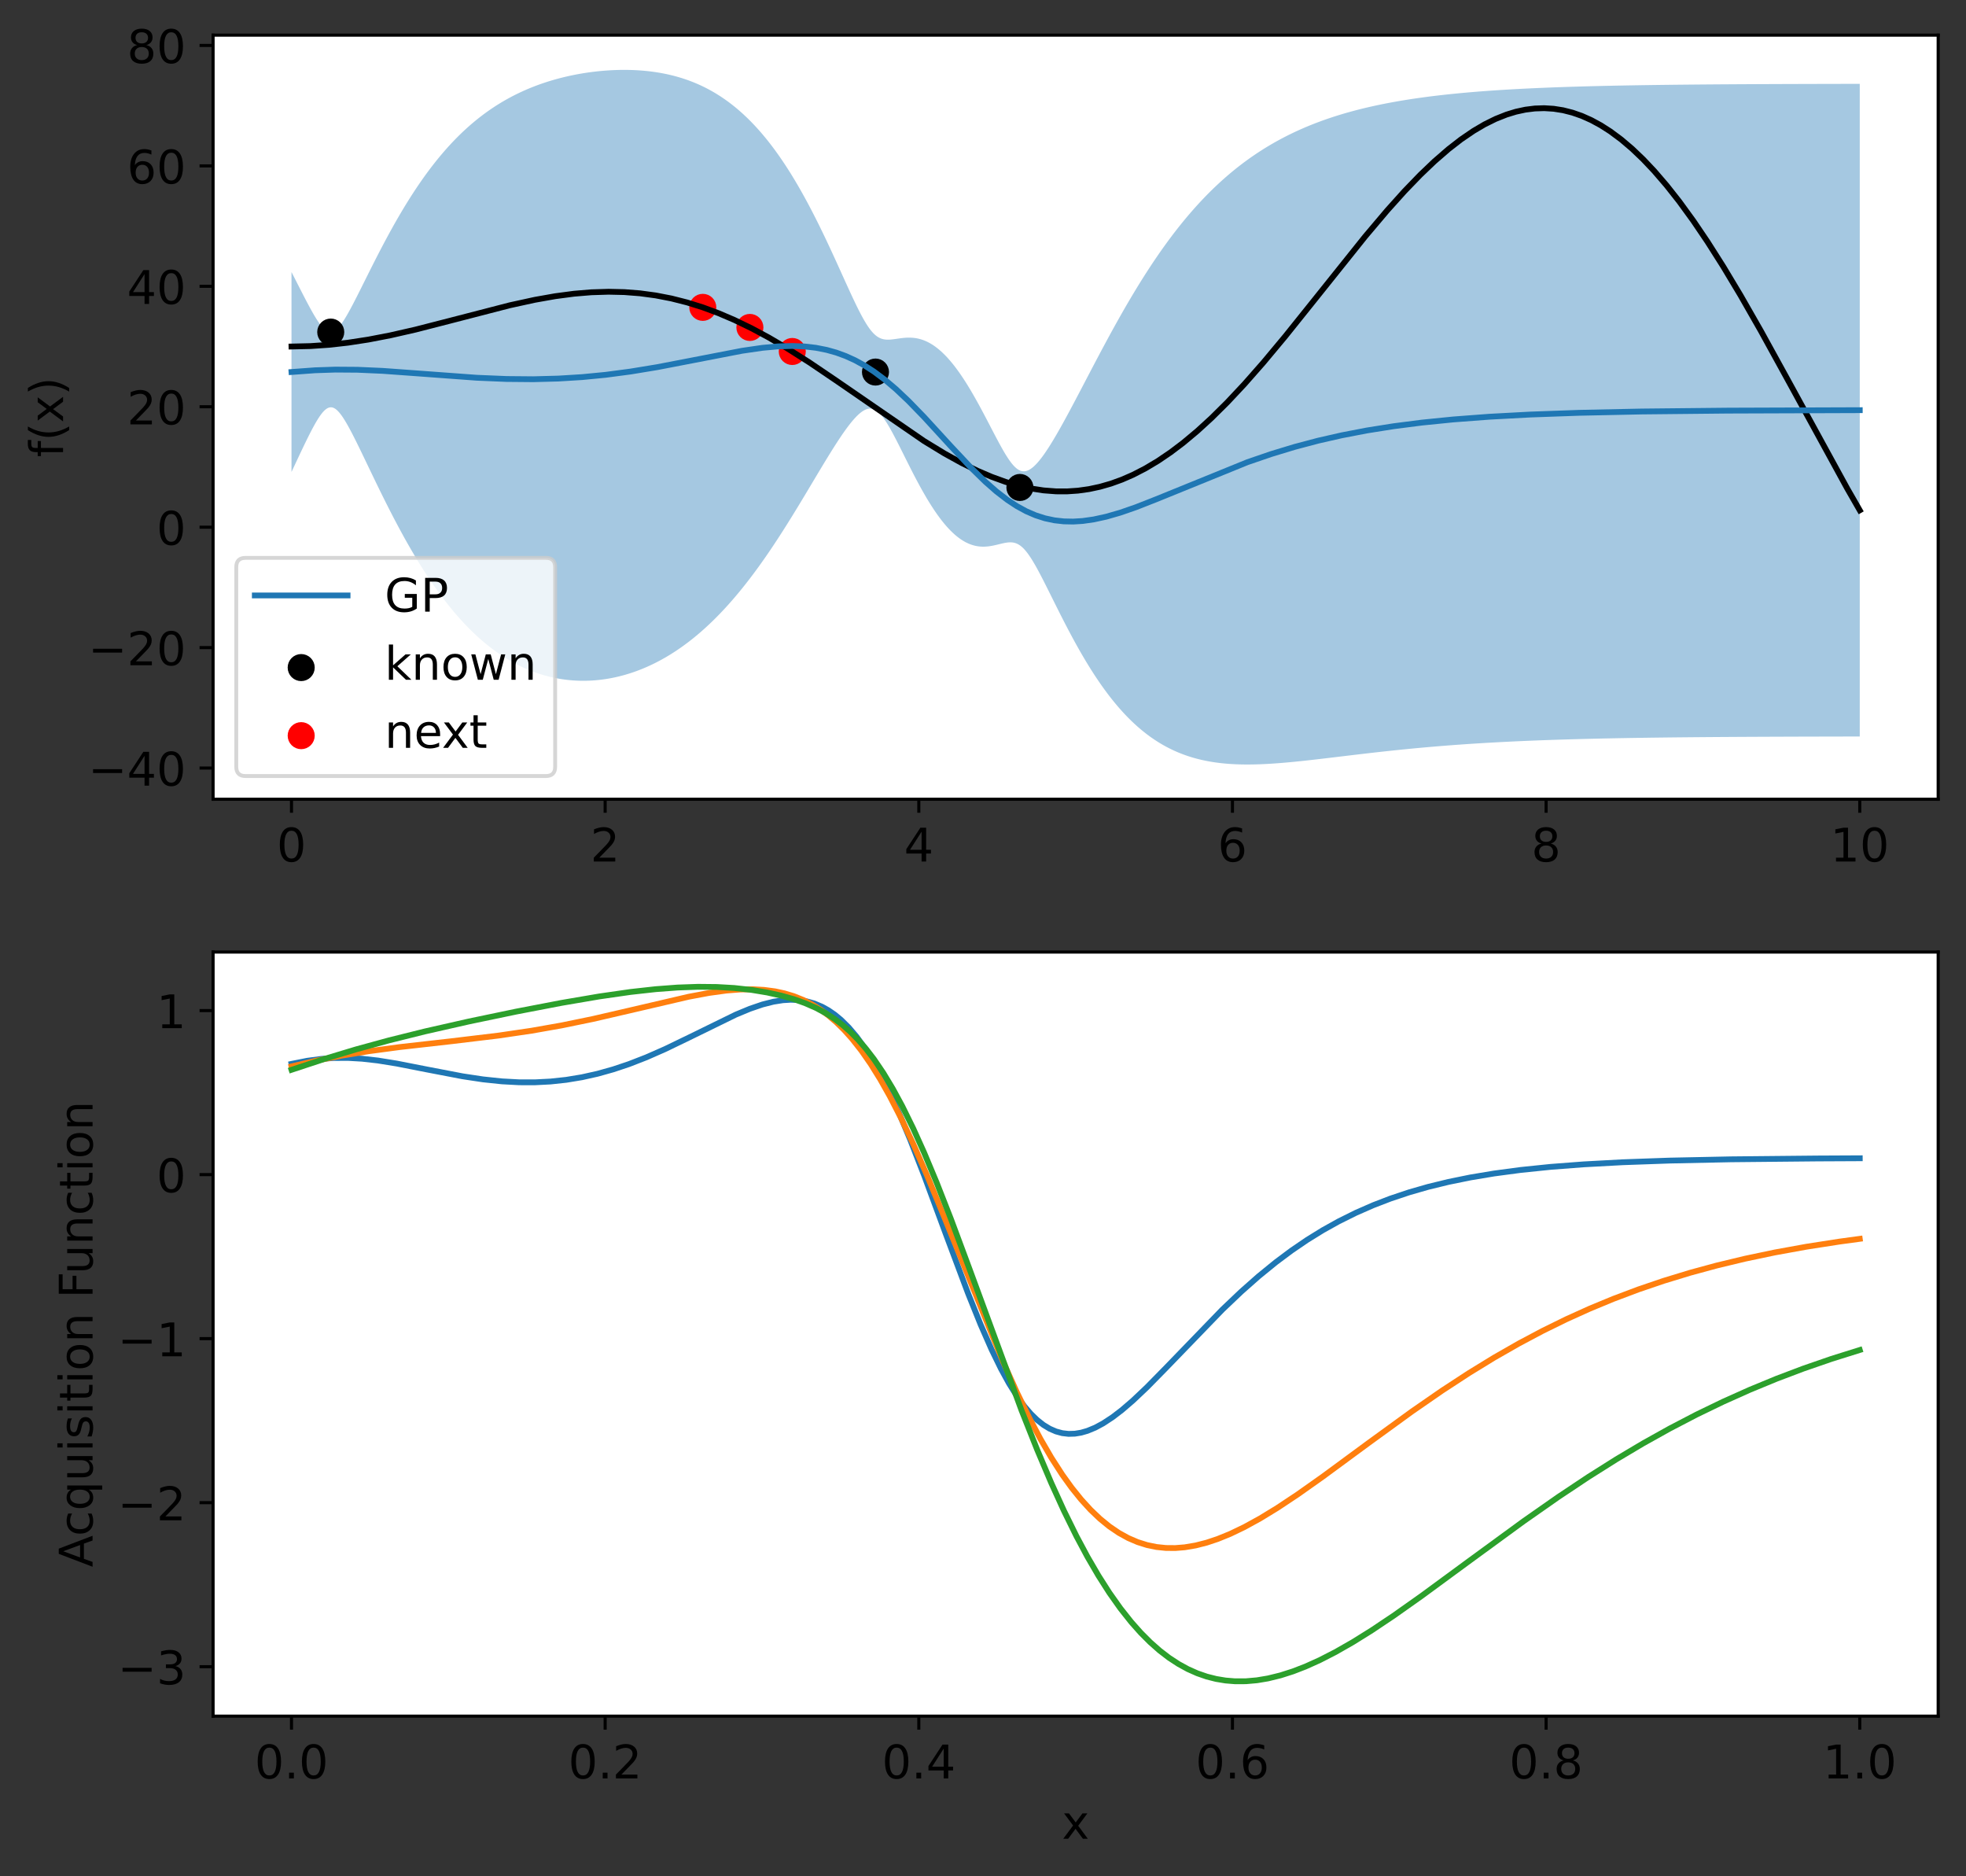 <?xml version="1.0" encoding="utf-8" standalone="no"?>
<!DOCTYPE svg PUBLIC "-//W3C//DTD SVG 1.1//EN"
  "http://www.w3.org/Graphics/SVG/1.1/DTD/svg11.dtd">
<!-- Created with matplotlib (https://matplotlib.org/) -->
<svg height="485.402pt" version="1.1" viewBox="0 0 508.739 485.402" width="508.739pt" xmlns="http://www.w3.org/2000/svg" xmlns:xlink="http://www.w3.org/1999/xlink">
 <rect x="0" y="0" width="508.739" height="485.402" fill="#333333" stroke="none"/>
 <defs>
  <style type="text/css">*{stroke-linecap:butt;stroke-linejoin:round;}</style>
 </defs>
 <g id="figure_1">
  <g id="patch_1">
   <path d="M 0 485.402 
L 508.739 485.402 
L 508.739 0 
L 0 0 
z
" style="fill:none;"/>
  </g>
  <g id="axes_1">
   <g id="patch_2">
    <path d="M 55.139 206.767 
L 501.539 206.767 
L 501.539 9.094 
L 55.139 9.094 
z
" style="fill:#ffffff;"/>
   </g>
   <g id="PolyCollection_1">
    <path clip-path="url(#p2a020227f0)" d="M 75.43 70.384 
L 75.43 122.1 
L 75.837 121.233 
L 76.243 120.366 
L 76.649 119.499 
L 77.055 118.634 
L 77.461 117.77 
L 77.868 116.911 
L 78.274 116.057 
L 78.68 115.209 
L 79.086 114.369 
L 79.493 113.541 
L 79.899 112.724 
L 80.305 111.923 
L 80.711 111.143 
L 81.117 110.384 
L 81.524 109.652 
L 81.93 108.953 
L 82.336 108.292 
L 82.742 107.678 
L 83.149 107.116 
L 83.555 106.616 
L 83.961 106.189 
L 84.367 105.842 
L 84.773 105.586 
L 85.18 105.425 
L 85.586 105.364 
L 85.992 105.406 
L 86.398 105.549 
L 86.805 105.787 
L 87.211 106.116 
L 87.617 106.525 
L 88.023 107.005 
L 88.429 107.547 
L 88.836 108.145 
L 89.242 108.787 
L 89.648 109.466 
L 90.054 110.179 
L 90.461 110.919 
L 90.867 111.681 
L 91.273 112.463 
L 91.679 113.259 
L 92.085 114.069 
L 92.492 114.889 
L 92.898 115.716 
L 93.304 116.552 
L 93.71 117.391 
L 94.117 118.234 
L 94.523 119.079 
L 94.929 119.926 
L 95.335 120.773 
L 95.742 121.62 
L 96.148 122.465 
L 96.554 123.309 
L 96.96 124.15 
L 97.366 124.989 
L 97.773 125.824 
L 98.179 126.656 
L 98.585 127.483 
L 98.991 128.305 
L 99.398 129.123 
L 99.804 129.935 
L 100.21 130.742 
L 100.616 131.544 
L 101.022 132.339 
L 101.429 133.129 
L 101.835 133.912 
L 102.241 134.688 
L 102.647 135.458 
L 103.054 136.22 
L 103.46 136.976 
L 103.866 137.725 
L 104.272 138.467 
L 104.678 139.201 
L 105.085 139.928 
L 105.491 140.647 
L 105.897 141.359 
L 106.303 142.063 
L 106.71 142.759 
L 107.116 143.448 
L 107.522 144.129 
L 107.928 144.802 
L 108.334 145.467 
L 108.741 146.124 
L 109.147 146.773 
L 109.553 147.414 
L 109.959 148.047 
L 110.366 148.672 
L 110.772 149.289 
L 111.178 149.898 
L 111.584 150.498 
L 111.99 151.091 
L 112.397 151.676 
L 112.803 152.252 
L 113.209 152.821 
L 113.615 153.381 
L 114.022 153.934 
L 114.428 154.478 
L 114.834 155.015 
L 115.24 155.544 
L 115.647 156.064 
L 116.053 156.577 
L 116.459 157.082 
L 116.865 157.579 
L 117.271 158.068 
L 117.678 158.55 
L 118.084 159.023 
L 118.49 159.49 
L 118.896 159.948 
L 119.303 160.399 
L 119.709 160.842 
L 120.115 161.278 
L 120.521 161.706 
L 120.927 162.127 
L 121.334 162.541 
L 121.74 162.947 
L 122.146 163.346 
L 122.552 163.737 
L 122.959 164.122 
L 123.365 164.499 
L 123.771 164.869 
L 124.177 165.232 
L 124.583 165.589 
L 124.99 165.938 
L 125.396 166.28 
L 125.802 166.616 
L 126.208 166.945 
L 126.615 167.267 
L 127.021 167.582 
L 127.427 167.891 
L 127.833 168.193 
L 128.239 168.489 
L 128.646 168.779 
L 129.052 169.062 
L 129.458 169.338 
L 129.864 169.608 
L 130.271 169.873 
L 130.677 170.13 
L 131.083 170.382 
L 131.489 170.628 
L 131.895 170.867 
L 132.302 171.101 
L 132.708 171.329 
L 133.114 171.551 
L 133.52 171.767 
L 133.927 171.977 
L 134.333 172.181 
L 134.739 172.38 
L 135.145 172.573 
L 135.551 172.761 
L 135.958 172.943 
L 136.364 173.119 
L 136.77 173.29 
L 137.176 173.456 
L 137.583 173.616 
L 137.989 173.771 
L 138.395 173.921 
L 138.801 174.065 
L 139.208 174.204 
L 139.614 174.338 
L 140.02 174.467 
L 140.426 174.591 
L 140.832 174.71 
L 141.239 174.823 
L 141.645 174.932 
L 142.051 175.036 
L 142.457 175.135 
L 142.864 175.229 
L 143.27 175.318 
L 143.676 175.402 
L 144.082 175.481 
L 144.488 175.556 
L 144.895 175.626 
L 145.301 175.691 
L 145.707 175.752 
L 146.113 175.808 
L 146.52 175.859 
L 146.926 175.906 
L 147.332 175.948 
L 147.738 175.985 
L 148.144 176.018 
L 148.551 176.047 
L 148.957 176.071 
L 149.363 176.09 
L 149.769 176.105 
L 150.176 176.116 
L 150.582 176.122 
L 150.988 176.123 
L 151.394 176.12 
L 151.8 176.113 
L 152.207 176.102 
L 152.613 176.086 
L 153.019 176.065 
L 153.425 176.041 
L 153.832 176.012 
L 154.238 175.978 
L 154.644 175.94 
L 155.05 175.898 
L 155.456 175.852 
L 155.863 175.801 
L 156.269 175.746 
L 156.675 175.686 
L 157.081 175.622 
L 157.488 175.554 
L 157.894 175.482 
L 158.3 175.405 
L 158.706 175.323 
L 159.113 175.238 
L 159.519 175.148 
L 159.925 175.054 
L 160.331 174.955 
L 160.737 174.852 
L 161.144 174.744 
L 161.55 174.633 
L 161.956 174.516 
L 162.362 174.396 
L 162.769 174.27 
L 163.175 174.141 
L 163.581 174.007 
L 163.987 173.868 
L 164.393 173.725 
L 164.8 173.578 
L 165.206 173.426 
L 165.612 173.269 
L 166.018 173.108 
L 166.425 172.942 
L 166.831 172.772 
L 167.237 172.597 
L 167.643 172.418 
L 168.049 172.233 
L 168.456 172.045 
L 168.862 171.851 
L 169.268 171.653 
L 169.674 171.45 
L 170.081 171.242 
L 170.487 171.029 
L 170.893 170.812 
L 171.299 170.59 
L 171.705 170.362 
L 172.112 170.13 
L 172.518 169.893 
L 172.924 169.652 
L 173.33 169.405 
L 173.737 169.153 
L 174.143 168.896 
L 174.549 168.634 
L 174.955 168.367 
L 175.361 168.095 
L 175.768 167.818 
L 176.174 167.535 
L 176.58 167.248 
L 176.986 166.955 
L 177.393 166.657 
L 177.799 166.354 
L 178.205 166.045 
L 178.611 165.731 
L 179.018 165.412 
L 179.424 165.087 
L 179.83 164.757 
L 180.236 164.422 
L 180.642 164.081 
L 181.049 163.734 
L 181.455 163.383 
L 181.861 163.025 
L 182.267 162.662 
L 182.674 162.294 
L 183.08 161.92 
L 183.486 161.54 
L 183.892 161.155 
L 184.298 160.764 
L 184.705 160.367 
L 185.111 159.965 
L 185.517 159.557 
L 185.923 159.143 
L 186.33 158.724 
L 186.736 158.299 
L 187.142 157.868 
L 187.548 157.431 
L 187.954 156.989 
L 188.361 156.541 
L 188.767 156.087 
L 189.173 155.627 
L 189.579 155.162 
L 189.986 154.69 
L 190.392 154.213 
L 190.798 153.731 
L 191.204 153.242 
L 191.61 152.748 
L 192.017 152.248 
L 192.423 151.742 
L 192.829 151.231 
L 193.235 150.714 
L 193.642 150.191 
L 194.048 149.662 
L 194.454 149.128 
L 194.86 148.589 
L 195.266 148.044 
L 195.673 147.493 
L 196.079 146.937 
L 196.485 146.376 
L 196.891 145.809 
L 197.298 145.237 
L 197.704 144.659 
L 198.11 144.077 
L 198.516 143.489 
L 198.923 142.896 
L 199.329 142.299 
L 199.735 141.696 
L 200.141 141.089 
L 200.547 140.476 
L 200.954 139.86 
L 201.36 139.238 
L 201.766 138.613 
L 202.172 137.983 
L 202.579 137.349 
L 202.985 136.71 
L 203.391 136.068 
L 203.797 135.422 
L 204.203 134.773 
L 204.61 134.12 
L 205.016 133.463 
L 205.422 132.804 
L 205.828 132.142 
L 206.235 131.476 
L 206.641 130.809 
L 207.047 130.138 
L 207.453 129.466 
L 207.859 128.792 
L 208.266 128.116 
L 208.672 127.439 
L 209.078 126.76 
L 209.484 126.081 
L 209.891 125.401 
L 210.297 124.721 
L 210.703 124.04 
L 211.109 123.36 
L 211.515 122.681 
L 211.922 122.003 
L 212.328 121.327 
L 212.734 120.652 
L 213.14 119.98 
L 213.547 119.311 
L 213.953 118.645 
L 214.359 117.983 
L 214.765 117.325 
L 215.171 116.673 
L 215.578 116.026 
L 215.984 115.386 
L 216.39 114.753 
L 216.796 114.128 
L 217.203 113.512 
L 217.609 112.906 
L 218.015 112.31 
L 218.421 111.728 
L 218.827 111.158 
L 219.234 110.604 
L 219.64 110.065 
L 220.046 109.546 
L 220.452 109.046 
L 220.859 108.568 
L 221.265 108.116 
L 221.671 107.691 
L 222.077 107.296 
L 222.484 106.936 
L 222.89 106.613 
L 223.296 106.332 
L 223.702 106.096 
L 224.108 105.911 
L 224.515 105.781 
L 224.921 105.71 
L 225.327 105.703 
L 225.733 105.762 
L 226.14 105.891 
L 226.546 106.09 
L 226.952 106.36 
L 227.358 106.698 
L 227.764 107.101 
L 228.171 107.566 
L 228.577 108.088 
L 228.983 108.66 
L 229.389 109.278 
L 229.796 109.935 
L 230.202 110.626 
L 230.608 111.346 
L 231.014 112.09 
L 231.42 112.854 
L 231.827 113.634 
L 232.233 114.427 
L 232.639 115.229 
L 233.045 116.037 
L 233.452 116.85 
L 233.858 117.664 
L 234.264 118.479 
L 234.67 119.292 
L 235.076 120.101 
L 235.483 120.905 
L 235.889 121.704 
L 236.295 122.495 
L 236.701 123.277 
L 237.108 124.051 
L 237.514 124.813 
L 237.92 125.565 
L 238.326 126.305 
L 238.732 127.032 
L 239.139 127.745 
L 239.545 128.445 
L 239.951 129.13 
L 240.357 129.799 
L 240.764 130.453 
L 241.17 131.091 
L 241.576 131.713 
L 241.982 132.317 
L 242.389 132.904 
L 242.795 133.473 
L 243.201 134.024 
L 243.607 134.556 
L 244.013 135.07 
L 244.42 135.565 
L 244.826 136.04 
L 245.232 136.496 
L 245.638 136.932 
L 246.045 137.348 
L 246.451 137.744 
L 246.857 138.12 
L 247.263 138.476 
L 247.669 138.811 
L 248.076 139.125 
L 248.482 139.419 
L 248.888 139.693 
L 249.294 139.946 
L 249.701 140.178 
L 250.107 140.39 
L 250.513 140.581 
L 250.919 140.752 
L 251.325 140.904 
L 251.732 141.035 
L 252.138 141.147 
L 252.544 141.239 
L 252.95 141.313 
L 253.357 141.368 
L 253.763 141.405 
L 254.169 141.425 
L 254.575 141.428 
L 254.981 141.415 
L 255.388 141.387 
L 255.794 141.345 
L 256.2 141.289 
L 256.606 141.222 
L 257.013 141.144 
L 257.419 141.058 
L 257.825 140.965 
L 258.231 140.868 
L 258.637 140.768 
L 259.044 140.67 
L 259.45 140.575 
L 259.856 140.488 
L 260.262 140.413 
L 260.669 140.353 
L 261.075 140.315 
L 261.481 140.304 
L 261.887 140.324 
L 262.294 140.382 
L 262.7 140.483 
L 263.106 140.632 
L 263.512 140.833 
L 263.918 141.087 
L 264.325 141.399 
L 264.731 141.766 
L 265.137 142.189 
L 265.543 142.665 
L 265.95 143.189 
L 266.356 143.759 
L 266.762 144.369 
L 267.168 145.016 
L 267.574 145.694 
L 267.981 146.4 
L 268.387 147.13 
L 268.793 147.879 
L 269.199 148.645 
L 269.606 149.425 
L 270.012 150.216 
L 270.418 151.015 
L 270.824 151.821 
L 271.23 152.632 
L 271.637 153.447 
L 272.043 154.263 
L 272.449 155.079 
L 272.855 155.895 
L 273.262 156.709 
L 273.668 157.521 
L 274.074 158.329 
L 274.48 159.133 
L 274.886 159.932 
L 275.293 160.726 
L 275.699 161.513 
L 276.105 162.295 
L 276.511 163.069 
L 276.918 163.837 
L 277.324 164.596 
L 277.73 165.348 
L 278.136 166.092 
L 278.542 166.827 
L 278.949 167.554 
L 279.355 168.272 
L 279.761 168.98 
L 280.167 169.68 
L 280.574 170.37 
L 280.98 171.05 
L 281.386 171.721 
L 281.792 172.383 
L 282.199 173.034 
L 282.605 173.676 
L 283.011 174.307 
L 283.417 174.929 
L 283.823 175.541 
L 284.23 176.143 
L 284.636 176.735 
L 285.042 177.316 
L 285.448 177.888 
L 285.855 178.449 
L 286.261 179.001 
L 286.667 179.543 
L 287.073 180.074 
L 287.479 180.596 
L 287.886 181.108 
L 288.292 181.609 
L 288.698 182.102 
L 289.104 182.584 
L 289.511 183.057 
L 289.917 183.52 
L 290.323 183.973 
L 290.729 184.417 
L 291.135 184.852 
L 291.542 185.277 
L 291.948 185.693 
L 292.354 186.099 
L 292.76 186.497 
L 293.167 186.886 
L 293.573 187.265 
L 293.979 187.636 
L 294.385 187.998 
L 294.791 188.352 
L 295.198 188.697 
L 295.604 189.034 
L 296.01 189.362 
L 296.416 189.682 
L 296.823 189.994 
L 297.229 190.297 
L 297.635 190.593 
L 298.041 190.881 
L 298.447 191.162 
L 298.854 191.435 
L 299.26 191.7 
L 299.666 191.958 
L 300.072 192.208 
L 300.479 192.452 
L 300.885 192.688 
L 301.291 192.917 
L 301.697 193.14 
L 302.104 193.356 
L 302.51 193.565 
L 302.916 193.767 
L 303.322 193.964 
L 303.728 194.154 
L 304.135 194.337 
L 304.541 194.515 
L 304.947 194.686 
L 305.353 194.852 
L 305.76 195.012 
L 306.166 195.166 
L 306.572 195.315 
L 306.978 195.458 
L 307.384 195.596 
L 307.791 195.729 
L 308.197 195.856 
L 308.603 195.978 
L 309.009 196.096 
L 309.416 196.208 
L 309.822 196.316 
L 310.228 196.419 
L 310.634 196.518 
L 311.04 196.612 
L 311.447 196.701 
L 311.853 196.787 
L 312.259 196.868 
L 312.665 196.945 
L 313.072 197.018 
L 313.478 197.087 
L 313.884 197.152 
L 314.29 197.214 
L 314.696 197.272 
L 315.103 197.326 
L 315.509 197.377 
L 315.915 197.424 
L 316.321 197.468 
L 316.728 197.509 
L 317.134 197.547 
L 317.54 197.581 
L 317.946 197.613 
L 318.352 197.641 
L 318.759 197.667 
L 319.165 197.69 
L 319.571 197.71 
L 319.977 197.727 
L 320.384 197.742 
L 320.79 197.755 
L 321.196 197.765 
L 321.602 197.772 
L 322.008 197.778 
L 322.415 197.781 
L 322.821 197.782 
L 323.227 197.78 
L 323.633 197.777 
L 324.04 197.772 
L 324.446 197.765 
L 324.852 197.756 
L 325.258 197.745 
L 325.665 197.732 
L 326.071 197.718 
L 326.477 197.702 
L 326.883 197.684 
L 327.289 197.665 
L 327.696 197.644 
L 328.102 197.622 
L 328.508 197.599 
L 328.914 197.574 
L 329.321 197.548 
L 329.727 197.521 
L 330.133 197.492 
L 330.539 197.462 
L 330.945 197.432 
L 331.352 197.4 
L 331.758 197.367 
L 332.164 197.333 
L 332.57 197.298 
L 332.977 197.262 
L 333.383 197.225 
L 333.789 197.188 
L 334.195 197.15 
L 334.601 197.111 
L 335.008 197.071 
L 335.414 197.03 
L 335.82 196.989 
L 336.226 196.948 
L 336.633 196.905 
L 337.039 196.862 
L 337.445 196.819 
L 337.851 196.775 
L 338.257 196.731 
L 338.664 196.686 
L 339.07 196.64 
L 339.476 196.595 
L 339.882 196.549 
L 340.289 196.502 
L 340.695 196.456 
L 341.101 196.409 
L 341.507 196.361 
L 341.913 196.314 
L 342.32 196.266 
L 342.726 196.218 
L 343.132 196.17 
L 343.538 196.122 
L 343.945 196.073 
L 344.351 196.025 
L 344.757 195.976 
L 345.163 195.928 
L 345.57 195.879 
L 345.976 195.83 
L 346.382 195.781 
L 346.788 195.732 
L 347.194 195.683 
L 347.601 195.635 
L 348.007 195.586 
L 348.413 195.537 
L 348.819 195.488 
L 349.226 195.44 
L 349.632 195.391 
L 350.038 195.343 
L 350.444 195.294 
L 350.85 195.246 
L 351.257 195.198 
L 351.663 195.15 
L 352.069 195.102 
L 352.475 195.054 
L 352.882 195.007 
L 353.288 194.96 
L 353.694 194.913 
L 354.1 194.866 
L 354.506 194.819 
L 354.913 194.772 
L 355.319 194.726 
L 355.725 194.68 
L 356.131 194.634 
L 356.538 194.589 
L 356.944 194.543 
L 357.35 194.498 
L 357.756 194.454 
L 358.162 194.409 
L 358.569 194.365 
L 358.975 194.321 
L 359.381 194.277 
L 359.787 194.234 
L 360.194 194.191 
L 360.6 194.148 
L 361.006 194.105 
L 361.412 194.063 
L 361.818 194.021 
L 362.225 193.979 
L 362.631 193.938 
L 363.037 193.897 
L 363.443 193.856 
L 363.85 193.816 
L 364.256 193.776 
L 364.662 193.736 
L 365.068 193.697 
L 365.475 193.658 
L 365.881 193.619 
L 366.287 193.581 
L 366.693 193.543 
L 367.099 193.505 
L 367.506 193.468 
L 367.912 193.43 
L 368.318 193.394 
L 368.724 193.357 
L 369.131 193.321 
L 369.537 193.286 
L 369.943 193.25 
L 370.349 193.215 
L 370.755 193.18 
L 371.162 193.146 
L 371.568 193.112 
L 371.974 193.078 
L 372.38 193.045 
L 372.787 193.012 
L 373.193 192.979 
L 373.599 192.947 
L 374.005 192.915 
L 374.411 192.883 
L 374.818 192.851 
L 375.224 192.82 
L 375.63 192.79 
L 376.036 192.759 
L 376.443 192.729 
L 376.849 192.699 
L 377.255 192.67 
L 377.661 192.641 
L 378.067 192.612 
L 378.474 192.584 
L 378.88 192.555 
L 379.286 192.528 
L 379.692 192.5 
L 380.099 192.473 
L 380.505 192.446 
L 380.911 192.419 
L 381.317 192.393 
L 381.723 192.367 
L 382.13 192.341 
L 382.536 192.316 
L 382.942 192.291 
L 383.348 192.266 
L 383.755 192.241 
L 384.161 192.217 
L 384.567 192.193 
L 384.973 192.169 
L 385.38 192.146 
L 385.786 192.123 
L 386.192 192.1 
L 386.598 192.078 
L 387.004 192.055 
L 387.411 192.033 
L 387.817 192.012 
L 388.223 191.99 
L 388.629 191.969 
L 389.036 191.948 
L 389.442 191.927 
L 389.848 191.907 
L 390.254 191.887 
L 390.66 191.867 
L 391.067 191.847 
L 391.473 191.828 
L 391.879 191.809 
L 392.285 191.79 
L 392.692 191.771 
L 393.098 191.753 
L 393.504 191.735 
L 393.91 191.717 
L 394.316 191.699 
L 394.723 191.681 
L 395.129 191.664 
L 395.535 191.647 
L 395.941 191.63 
L 396.348 191.614 
L 396.754 191.597 
L 397.16 191.581 
L 397.566 191.565 
L 397.972 191.55 
L 398.379 191.534 
L 398.785 191.519 
L 399.191 191.504 
L 399.597 191.489 
L 400.004 191.474 
L 400.41 191.46 
L 400.816 191.445 
L 401.222 191.431 
L 401.628 191.417 
L 402.035 191.404 
L 402.441 191.39 
L 402.847 191.377 
L 403.253 191.364 
L 403.66 191.351 
L 404.066 191.338 
L 404.472 191.325 
L 404.878 191.313 
L 405.285 191.301 
L 405.691 191.288 
L 406.097 191.277 
L 406.503 191.265 
L 406.909 191.253 
L 407.316 191.242 
L 407.722 191.231 
L 408.128 191.219 
L 408.534 191.208 
L 408.941 191.198 
L 409.347 191.187 
L 409.753 191.177 
L 410.159 191.166 
L 410.565 191.156 
L 410.972 191.146 
L 411.378 191.136 
L 411.784 191.126 
L 412.19 191.117 
L 412.597 191.107 
L 413.003 191.098 
L 413.409 191.089 
L 413.815 191.08 
L 414.221 191.071 
L 414.628 191.062 
L 415.034 191.053 
L 415.44 191.044 
L 415.846 191.036 
L 416.253 191.028 
L 416.659 191.02 
L 417.065 191.011 
L 417.471 191.004 
L 417.877 190.996 
L 418.284 190.988 
L 418.69 190.98 
L 419.096 190.973 
L 419.502 190.965 
L 419.909 190.958 
L 420.315 190.951 
L 420.721 190.944 
L 421.127 190.937 
L 421.533 190.93 
L 421.94 190.923 
L 422.346 190.917 
L 422.752 190.91 
L 423.158 190.904 
L 423.565 190.897 
L 423.971 190.891 
L 424.377 190.885 
L 424.783 190.879 
L 425.189 190.873 
L 425.596 190.867 
L 426.002 190.861 
L 426.408 190.856 
L 426.814 190.85 
L 427.221 190.844 
L 427.627 190.839 
L 428.033 190.834 
L 428.439 190.828 
L 428.846 190.823 
L 429.252 190.818 
L 429.658 190.813 
L 430.064 190.808 
L 430.47 190.803 
L 430.877 190.798 
L 431.283 190.793 
L 431.689 190.789 
L 432.095 190.784 
L 432.502 190.78 
L 432.908 190.775 
L 433.314 190.771 
L 433.72 190.766 
L 434.126 190.762 
L 434.533 190.758 
L 434.939 190.754 
L 435.345 190.75 
L 435.751 190.746 
L 436.158 190.742 
L 436.564 190.738 
L 436.97 190.734 
L 437.376 190.73 
L 437.782 190.727 
L 438.189 190.723 
L 438.595 190.719 
L 439.001 190.716 
L 439.407 190.712 
L 439.814 190.709 
L 440.22 190.706 
L 440.626 190.702 
L 441.032 190.699 
L 441.438 190.696 
L 441.845 190.693 
L 442.251 190.69 
L 442.657 190.686 
L 443.063 190.683 
L 443.47 190.68 
L 443.876 190.678 
L 444.282 190.675 
L 444.688 190.672 
L 445.094 190.669 
L 445.501 190.666 
L 445.907 190.664 
L 446.313 190.661 
L 446.719 190.658 
L 447.126 190.656 
L 447.532 190.653 
L 447.938 190.651 
L 448.344 190.648 
L 448.751 190.646 
L 449.157 190.644 
L 449.563 190.641 
L 449.969 190.639 
L 450.375 190.637 
L 450.782 190.634 
L 451.188 190.632 
L 451.594 190.63 
L 452 190.628 
L 452.407 190.626 
L 452.813 190.624 
L 453.219 190.622 
L 453.625 190.62 
L 454.031 190.618 
L 454.438 190.616 
L 454.844 190.614 
L 455.25 190.612 
L 455.656 190.61 
L 456.063 190.609 
L 456.469 190.607 
L 456.875 190.605 
L 457.281 190.603 
L 457.687 190.602 
L 458.094 190.6 
L 458.5 190.598 
L 458.906 190.597 
L 459.312 190.595 
L 459.719 190.594 
L 460.125 190.592 
L 460.531 190.59 
L 460.937 190.589 
L 461.343 190.588 
L 461.75 190.586 
L 462.156 190.585 
L 462.562 190.583 
L 462.968 190.582 
L 463.375 190.581 
L 463.781 190.579 
L 464.187 190.578 
L 464.593 190.577 
L 464.999 190.575 
L 465.406 190.574 
L 465.812 190.573 
L 466.218 190.572 
L 466.624 190.571 
L 467.031 190.569 
L 467.437 190.568 
L 467.843 190.567 
L 468.249 190.566 
L 468.656 190.565 
L 469.062 190.564 
L 469.468 190.563 
L 469.874 190.562 
L 470.28 190.561 
L 470.687 190.56 
L 471.093 190.559 
L 471.499 190.558 
L 471.905 190.557 
L 472.312 190.556 
L 472.718 190.555 
L 473.124 190.554 
L 473.53 190.553 
L 473.936 190.552 
L 474.343 190.552 
L 474.749 190.551 
L 475.155 190.55 
L 475.561 190.549 
L 475.968 190.548 
L 476.374 190.548 
L 476.78 190.547 
L 477.186 190.546 
L 477.592 190.545 
L 477.999 190.544 
L 478.405 190.544 
L 478.811 190.543 
L 479.217 190.542 
L 479.624 190.542 
L 480.03 190.541 
L 480.436 190.54 
L 480.842 190.54 
L 481.248 190.539 
L 481.248 21.691 
L 481.248 21.691 
L 480.842 21.691 
L 480.436 21.692 
L 480.03 21.693 
L 479.624 21.693 
L 479.217 21.694 
L 478.811 21.695 
L 478.405 21.695 
L 477.999 21.696 
L 477.592 21.697 
L 477.186 21.698 
L 476.78 21.698 
L 476.374 21.699 
L 475.968 21.7 
L 475.561 21.701 
L 475.155 21.702 
L 474.749 21.702 
L 474.343 21.703 
L 473.936 21.704 
L 473.53 21.705 
L 473.124 21.706 
L 472.718 21.707 
L 472.312 21.708 
L 471.905 21.709 
L 471.499 21.71 
L 471.093 21.711 
L 470.687 21.712 
L 470.28 21.713 
L 469.874 21.714 
L 469.468 21.715 
L 469.062 21.716 
L 468.656 21.717 
L 468.249 21.718 
L 467.843 21.719 
L 467.437 21.72 
L 467.031 21.721 
L 466.624 21.722 
L 466.218 21.724 
L 465.812 21.725 
L 465.406 21.726 
L 464.999 21.727 
L 464.593 21.729 
L 464.187 21.73 
L 463.781 21.731 
L 463.375 21.733 
L 462.968 21.734 
L 462.562 21.735 
L 462.156 21.737 
L 461.75 21.738 
L 461.343 21.74 
L 460.937 21.741 
L 460.531 21.743 
L 460.125 21.744 
L 459.719 21.746 
L 459.312 21.747 
L 458.906 21.749 
L 458.5 21.75 
L 458.094 21.752 
L 457.687 21.754 
L 457.281 21.755 
L 456.875 21.757 
L 456.469 21.759 
L 456.063 21.761 
L 455.656 21.763 
L 455.25 21.764 
L 454.844 21.766 
L 454.438 21.768 
L 454.031 21.77 
L 453.625 21.772 
L 453.219 21.774 
L 452.813 21.776 
L 452.407 21.778 
L 452 21.78 
L 451.594 21.783 
L 451.188 21.785 
L 450.782 21.787 
L 450.375 21.789 
L 449.969 21.792 
L 449.563 21.794 
L 449.157 21.796 
L 448.751 21.799 
L 448.344 21.801 
L 447.938 21.804 
L 447.532 21.806 
L 447.126 21.809 
L 446.719 21.811 
L 446.313 21.814 
L 445.907 21.817 
L 445.501 21.819 
L 445.094 21.822 
L 444.688 21.825 
L 444.282 21.828 
L 443.876 21.831 
L 443.47 21.834 
L 443.063 21.837 
L 442.657 21.84 
L 442.251 21.843 
L 441.845 21.846 
L 441.438 21.85 
L 441.032 21.853 
L 440.626 21.856 
L 440.22 21.86 
L 439.814 21.863 
L 439.407 21.867 
L 439.001 21.87 
L 438.595 21.874 
L 438.189 21.877 
L 437.782 21.881 
L 437.376 21.885 
L 436.97 21.889 
L 436.564 21.893 
L 436.158 21.897 
L 435.751 21.901 
L 435.345 21.905 
L 434.939 21.909 
L 434.533 21.913 
L 434.126 21.918 
L 433.72 21.922 
L 433.314 21.927 
L 432.908 21.931 
L 432.502 21.936 
L 432.095 21.941 
L 431.689 21.945 
L 431.283 21.95 
L 430.877 21.955 
L 430.47 21.96 
L 430.064 21.965 
L 429.658 21.97 
L 429.252 21.976 
L 428.846 21.981 
L 428.439 21.986 
L 428.033 21.992 
L 427.627 21.997 
L 427.221 22.003 
L 426.814 22.009 
L 426.408 22.015 
L 426.002 22.021 
L 425.596 22.027 
L 425.189 22.033 
L 424.783 22.039 
L 424.377 22.046 
L 423.971 22.052 
L 423.565 22.059 
L 423.158 22.065 
L 422.752 22.072 
L 422.346 22.079 
L 421.94 22.086 
L 421.533 22.093 
L 421.127 22.1 
L 420.721 22.108 
L 420.315 22.115 
L 419.909 22.123 
L 419.502 22.13 
L 419.096 22.138 
L 418.69 22.146 
L 418.284 22.154 
L 417.877 22.162 
L 417.471 22.171 
L 417.065 22.179 
L 416.659 22.188 
L 416.253 22.196 
L 415.846 22.205 
L 415.44 22.214 
L 415.034 22.223 
L 414.628 22.233 
L 414.221 22.242 
L 413.815 22.252 
L 413.409 22.262 
L 413.003 22.272 
L 412.597 22.282 
L 412.19 22.292 
L 411.784 22.302 
L 411.378 22.313 
L 410.972 22.323 
L 410.565 22.334 
L 410.159 22.345 
L 409.753 22.357 
L 409.347 22.368 
L 408.941 22.38 
L 408.534 22.391 
L 408.128 22.403 
L 407.722 22.416 
L 407.316 22.428 
L 406.909 22.44 
L 406.503 22.453 
L 406.097 22.466 
L 405.691 22.479 
L 405.285 22.493 
L 404.878 22.506 
L 404.472 22.52 
L 404.066 22.534 
L 403.66 22.548 
L 403.253 22.563 
L 402.847 22.577 
L 402.441 22.592 
L 402.035 22.607 
L 401.628 22.623 
L 401.222 22.638 
L 400.816 22.654 
L 400.41 22.67 
L 400.004 22.687 
L 399.597 22.703 
L 399.191 22.72 
L 398.785 22.737 
L 398.379 22.755 
L 397.972 22.772 
L 397.566 22.79 
L 397.16 22.808 
L 396.754 22.827 
L 396.348 22.846 
L 395.941 22.865 
L 395.535 22.884 
L 395.129 22.904 
L 394.723 22.924 
L 394.316 22.944 
L 393.91 22.965 
L 393.504 22.986 
L 393.098 23.007 
L 392.692 23.029 
L 392.285 23.051 
L 391.879 23.073 
L 391.473 23.096 
L 391.067 23.119 
L 390.66 23.142 
L 390.254 23.166 
L 389.848 23.19 
L 389.442 23.215 
L 389.036 23.239 
L 388.629 23.265 
L 388.223 23.29 
L 387.817 23.316 
L 387.411 23.343 
L 387.004 23.37 
L 386.598 23.397 
L 386.192 23.425 
L 385.786 23.453 
L 385.38 23.481 
L 384.973 23.51 
L 384.567 23.54 
L 384.161 23.57 
L 383.755 23.6 
L 383.348 23.631 
L 382.942 23.663 
L 382.536 23.694 
L 382.13 23.727 
L 381.723 23.76 
L 381.317 23.793 
L 380.911 23.827 
L 380.505 23.861 
L 380.099 23.896 
L 379.692 23.932 
L 379.286 23.968 
L 378.88 24.004 
L 378.474 24.041 
L 378.067 24.079 
L 377.661 24.117 
L 377.255 24.156 
L 376.849 24.196 
L 376.443 24.236 
L 376.036 24.277 
L 375.63 24.318 
L 375.224 24.36 
L 374.818 24.403 
L 374.411 24.446 
L 374.005 24.49 
L 373.599 24.535 
L 373.193 24.58 
L 372.787 24.626 
L 372.38 24.673 
L 371.974 24.72 
L 371.568 24.769 
L 371.162 24.818 
L 370.755 24.867 
L 370.349 24.918 
L 369.943 24.969 
L 369.537 25.021 
L 369.131 25.074 
L 368.724 25.128 
L 368.318 25.183 
L 367.912 25.238 
L 367.506 25.294 
L 367.099 25.351 
L 366.693 25.409 
L 366.287 25.468 
L 365.881 25.528 
L 365.475 25.589 
L 365.068 25.651 
L 364.662 25.713 
L 364.256 25.777 
L 363.85 25.841 
L 363.443 25.907 
L 363.037 25.974 
L 362.631 26.041 
L 362.225 26.11 
L 361.818 26.18 
L 361.412 26.251 
L 361.006 26.323 
L 360.6 26.396 
L 360.194 26.47 
L 359.787 26.545 
L 359.381 26.621 
L 358.975 26.699 
L 358.569 26.778 
L 358.162 26.858 
L 357.756 26.939 
L 357.35 27.022 
L 356.944 27.106 
L 356.538 27.191 
L 356.131 27.277 
L 355.725 27.365 
L 355.319 27.454 
L 354.913 27.545 
L 354.506 27.636 
L 354.1 27.73 
L 353.694 27.824 
L 353.288 27.921 
L 352.882 28.018 
L 352.475 28.117 
L 352.069 28.218 
L 351.663 28.32 
L 351.257 28.424 
L 350.85 28.53 
L 350.444 28.637 
L 350.038 28.745 
L 349.632 28.856 
L 349.226 28.968 
L 348.819 29.081 
L 348.413 29.197 
L 348.007 29.314 
L 347.601 29.433 
L 347.194 29.554 
L 346.788 29.676 
L 346.382 29.801 
L 345.976 29.927 
L 345.57 30.056 
L 345.163 30.186 
L 344.757 30.318 
L 344.351 30.453 
L 343.945 30.589 
L 343.538 30.728 
L 343.132 30.868 
L 342.726 31.011 
L 342.32 31.156 
L 341.913 31.303 
L 341.507 31.452 
L 341.101 31.603 
L 340.695 31.757 
L 340.289 31.913 
L 339.882 32.072 
L 339.476 32.233 
L 339.07 32.396 
L 338.664 32.562 
L 338.257 32.73 
L 337.851 32.901 
L 337.445 33.074 
L 337.039 33.25 
L 336.633 33.429 
L 336.226 33.61 
L 335.82 33.794 
L 335.414 33.98 
L 335.008 34.17 
L 334.601 34.362 
L 334.195 34.557 
L 333.789 34.755 
L 333.383 34.956 
L 332.977 35.16 
L 332.57 35.367 
L 332.164 35.577 
L 331.758 35.79 
L 331.352 36.006 
L 330.945 36.225 
L 330.539 36.447 
L 330.133 36.673 
L 329.727 36.902 
L 329.321 37.135 
L 328.914 37.37 
L 328.508 37.609 
L 328.102 37.852 
L 327.696 38.098 
L 327.289 38.348 
L 326.883 38.601 
L 326.477 38.858 
L 326.071 39.118 
L 325.665 39.383 
L 325.258 39.651 
L 324.852 39.923 
L 324.446 40.198 
L 324.04 40.478 
L 323.633 40.761 
L 323.227 41.049 
L 322.821 41.34 
L 322.415 41.636 
L 322.008 41.936 
L 321.602 42.239 
L 321.196 42.548 
L 320.79 42.86 
L 320.384 43.176 
L 319.977 43.497 
L 319.571 43.823 
L 319.165 44.153 
L 318.759 44.487 
L 318.352 44.826 
L 317.946 45.169 
L 317.54 45.517 
L 317.134 45.87 
L 316.728 46.227 
L 316.321 46.589 
L 315.915 46.956 
L 315.509 47.328 
L 315.103 47.704 
L 314.696 48.086 
L 314.29 48.472 
L 313.884 48.863 
L 313.478 49.26 
L 313.072 49.662 
L 312.665 50.068 
L 312.259 50.48 
L 311.853 50.897 
L 311.447 51.319 
L 311.04 51.747 
L 310.634 52.18 
L 310.228 52.618 
L 309.822 53.062 
L 309.416 53.511 
L 309.009 53.965 
L 308.603 54.425 
L 308.197 54.89 
L 307.791 55.362 
L 307.384 55.838 
L 306.978 56.32 
L 306.572 56.808 
L 306.166 57.302 
L 305.76 57.801 
L 305.353 58.306 
L 304.947 58.816 
L 304.541 59.332 
L 304.135 59.854 
L 303.728 60.382 
L 303.322 60.916 
L 302.916 61.455 
L 302.51 62.001 
L 302.104 62.552 
L 301.697 63.108 
L 301.291 63.671 
L 300.885 64.24 
L 300.479 64.814 
L 300.072 65.394 
L 299.666 65.98 
L 299.26 66.572 
L 298.854 67.169 
L 298.447 67.773 
L 298.041 68.382 
L 297.635 68.997 
L 297.229 69.617 
L 296.823 70.244 
L 296.416 70.876 
L 296.01 71.513 
L 295.604 72.156 
L 295.198 72.805 
L 294.791 73.459 
L 294.385 74.119 
L 293.979 74.784 
L 293.573 75.455 
L 293.167 76.13 
L 292.76 76.811 
L 292.354 77.498 
L 291.948 78.189 
L 291.542 78.885 
L 291.135 79.586 
L 290.729 80.292 
L 290.323 81.003 
L 289.917 81.718 
L 289.511 82.438 
L 289.104 83.162 
L 288.698 83.891 
L 288.292 84.623 
L 287.886 85.36 
L 287.479 86.101 
L 287.073 86.845 
L 286.667 87.593 
L 286.261 88.344 
L 285.855 89.099 
L 285.448 89.856 
L 285.042 90.617 
L 284.636 91.38 
L 284.23 92.146 
L 283.823 92.914 
L 283.417 93.684 
L 283.011 94.455 
L 282.605 95.229 
L 282.199 96.003 
L 281.792 96.779 
L 281.386 97.555 
L 280.98 98.332 
L 280.574 99.109 
L 280.167 99.886 
L 279.761 100.662 
L 279.355 101.437 
L 278.949 102.211 
L 278.542 102.984 
L 278.136 103.754 
L 277.73 104.522 
L 277.324 105.286 
L 276.918 106.047 
L 276.511 106.804 
L 276.105 107.557 
L 275.699 108.304 
L 275.293 109.045 
L 274.886 109.78 
L 274.48 110.508 
L 274.074 111.227 
L 273.668 111.938 
L 273.262 112.639 
L 272.855 113.329 
L 272.449 114.007 
L 272.043 114.672 
L 271.637 115.322 
L 271.23 115.957 
L 270.824 116.574 
L 270.418 117.172 
L 270.012 117.749 
L 269.606 118.302 
L 269.199 118.829 
L 268.793 119.328 
L 268.387 119.795 
L 267.981 120.227 
L 267.574 120.62 
L 267.168 120.97 
L 266.762 121.274 
L 266.356 121.525 
L 265.95 121.72 
L 265.543 121.855 
L 265.137 121.925 
L 264.731 121.927 
L 264.325 121.858 
L 263.918 121.718 
L 263.512 121.506 
L 263.106 121.224 
L 262.7 120.875 
L 262.294 120.463 
L 261.887 119.994 
L 261.481 119.472 
L 261.075 118.903 
L 260.669 118.294 
L 260.262 117.65 
L 259.856 116.975 
L 259.45 116.275 
L 259.044 115.553 
L 258.637 114.815 
L 258.231 114.062 
L 257.825 113.299 
L 257.419 112.528 
L 257.013 111.751 
L 256.606 110.972 
L 256.2 110.191 
L 255.794 109.41 
L 255.388 108.632 
L 254.981 107.857 
L 254.575 107.087 
L 254.169 106.323 
L 253.763 105.567 
L 253.357 104.818 
L 252.95 104.079 
L 252.544 103.35 
L 252.138 102.631 
L 251.732 101.924 
L 251.325 101.229 
L 250.919 100.547 
L 250.513 99.878 
L 250.107 99.223 
L 249.701 98.583 
L 249.294 97.957 
L 248.888 97.347 
L 248.482 96.753 
L 248.076 96.175 
L 247.669 95.614 
L 247.263 95.069 
L 246.857 94.542 
L 246.451 94.033 
L 246.045 93.541 
L 245.638 93.068 
L 245.232 92.612 
L 244.826 92.176 
L 244.42 91.758 
L 244.013 91.359 
L 243.607 90.979 
L 243.201 90.618 
L 242.795 90.277 
L 242.389 89.955 
L 241.982 89.652 
L 241.576 89.368 
L 241.17 89.104 
L 240.764 88.86 
L 240.357 88.634 
L 239.951 88.428 
L 239.545 88.241 
L 239.139 88.072 
L 238.732 87.923 
L 238.326 87.791 
L 237.92 87.678 
L 237.514 87.582 
L 237.108 87.503 
L 236.701 87.441 
L 236.295 87.396 
L 235.889 87.365 
L 235.483 87.35 
L 235.076 87.348 
L 234.67 87.36 
L 234.264 87.383 
L 233.858 87.416 
L 233.452 87.459 
L 233.045 87.509 
L 232.639 87.564 
L 232.233 87.623 
L 231.827 87.682 
L 231.42 87.739 
L 231.014 87.791 
L 230.608 87.834 
L 230.202 87.864 
L 229.796 87.876 
L 229.389 87.866 
L 228.983 87.828 
L 228.577 87.757 
L 228.171 87.647 
L 227.764 87.492 
L 227.358 87.289 
L 226.952 87.033 
L 226.546 86.72 
L 226.14 86.351 
L 225.733 85.923 
L 225.327 85.44 
L 224.921 84.902 
L 224.515 84.314 
L 224.108 83.68 
L 223.702 83.003 
L 223.296 82.29 
L 222.89 81.543 
L 222.484 80.768 
L 222.077 79.968 
L 221.671 79.147 
L 221.265 78.309 
L 220.859 77.455 
L 220.452 76.59 
L 220.046 75.715 
L 219.64 74.832 
L 219.234 73.943 
L 218.827 73.05 
L 218.421 72.155 
L 218.015 71.258 
L 217.609 70.361 
L 217.203 69.464 
L 216.796 68.57 
L 216.39 67.678 
L 215.984 66.789 
L 215.578 65.905 
L 215.171 65.025 
L 214.765 64.151 
L 214.359 63.282 
L 213.953 62.419 
L 213.547 61.563 
L 213.14 60.714 
L 212.734 59.872 
L 212.328 59.038 
L 211.922 58.212 
L 211.515 57.394 
L 211.109 56.584 
L 210.703 55.783 
L 210.297 54.991 
L 209.891 54.208 
L 209.484 53.434 
L 209.078 52.669 
L 208.672 51.914 
L 208.266 51.168 
L 207.859 50.431 
L 207.453 49.705 
L 207.047 48.988 
L 206.641 48.28 
L 206.235 47.583 
L 205.828 46.896 
L 205.422 46.218 
L 205.016 45.55 
L 204.61 44.893 
L 204.203 44.245 
L 203.797 43.607 
L 203.391 42.979 
L 202.985 42.361 
L 202.579 41.753 
L 202.172 41.155 
L 201.766 40.567 
L 201.36 39.988 
L 200.954 39.419 
L 200.547 38.86 
L 200.141 38.311 
L 199.735 37.771 
L 199.329 37.241 
L 198.923 36.72 
L 198.516 36.209 
L 198.11 35.707 
L 197.704 35.215 
L 197.298 34.732 
L 196.891 34.258 
L 196.485 33.793 
L 196.079 33.337 
L 195.673 32.89 
L 195.266 32.451 
L 194.86 32.022 
L 194.454 31.601 
L 194.048 31.189 
L 193.642 30.785 
L 193.235 30.39 
L 192.829 30.003 
L 192.423 29.624 
L 192.017 29.254 
L 191.61 28.891 
L 191.204 28.537 
L 190.798 28.19 
L 190.392 27.851 
L 189.986 27.519 
L 189.579 27.196 
L 189.173 26.879 
L 188.767 26.57 
L 188.361 26.269 
L 187.954 25.974 
L 187.548 25.687 
L 187.142 25.406 
L 186.736 25.132 
L 186.33 24.866 
L 185.923 24.606 
L 185.517 24.352 
L 185.111 24.105 
L 184.705 23.864 
L 184.298 23.63 
L 183.892 23.402 
L 183.486 23.18 
L 183.08 22.964 
L 182.674 22.754 
L 182.267 22.55 
L 181.861 22.351 
L 181.455 22.158 
L 181.049 21.971 
L 180.642 21.789 
L 180.236 21.613 
L 179.83 21.442 
L 179.424 21.276 
L 179.018 21.116 
L 178.611 20.96 
L 178.205 20.809 
L 177.799 20.664 
L 177.393 20.523 
L 176.986 20.387 
L 176.58 20.255 
L 176.174 20.128 
L 175.768 20.006 
L 175.361 19.888 
L 174.955 19.775 
L 174.549 19.665 
L 174.143 19.56 
L 173.737 19.459 
L 173.33 19.363 
L 172.924 19.27 
L 172.518 19.181 
L 172.112 19.096 
L 171.705 19.015 
L 171.299 18.938 
L 170.893 18.864 
L 170.487 18.794 
L 170.081 18.728 
L 169.674 18.665 
L 169.268 18.606 
L 168.862 18.55 
L 168.456 18.497 
L 168.049 18.448 
L 167.643 18.402 
L 167.237 18.36 
L 166.831 18.32 
L 166.425 18.284 
L 166.018 18.251 
L 165.612 18.221 
L 165.206 18.193 
L 164.8 18.169 
L 164.393 18.148 
L 163.987 18.13 
L 163.581 18.114 
L 163.175 18.102 
L 162.769 18.092 
L 162.362 18.085 
L 161.956 18.081 
L 161.55 18.079 
L 161.144 18.08 
L 160.737 18.084 
L 160.331 18.091 
L 159.925 18.1 
L 159.519 18.112 
L 159.113 18.126 
L 158.706 18.143 
L 158.3 18.162 
L 157.894 18.184 
L 157.488 18.209 
L 157.081 18.236 
L 156.675 18.265 
L 156.269 18.297 
L 155.863 18.332 
L 155.456 18.369 
L 155.05 18.408 
L 154.644 18.45 
L 154.238 18.495 
L 153.832 18.542 
L 153.425 18.591 
L 153.019 18.643 
L 152.613 18.697 
L 152.207 18.754 
L 151.8 18.813 
L 151.394 18.875 
L 150.988 18.939 
L 150.582 19.006 
L 150.176 19.076 
L 149.769 19.148 
L 149.363 19.222 
L 148.957 19.299 
L 148.551 19.379 
L 148.144 19.461 
L 147.738 19.546 
L 147.332 19.633 
L 146.926 19.724 
L 146.52 19.817 
L 146.113 19.912 
L 145.707 20.011 
L 145.301 20.112 
L 144.895 20.216 
L 144.488 20.323 
L 144.082 20.432 
L 143.676 20.545 
L 143.27 20.661 
L 142.864 20.779 
L 142.457 20.901 
L 142.051 21.025 
L 141.645 21.153 
L 141.239 21.284 
L 140.832 21.418 
L 140.426 21.555 
L 140.02 21.695 
L 139.614 21.839 
L 139.208 21.986 
L 138.801 22.137 
L 138.395 22.291 
L 137.989 22.448 
L 137.583 22.609 
L 137.176 22.774 
L 136.77 22.942 
L 136.364 23.114 
L 135.958 23.29 
L 135.551 23.47 
L 135.145 23.653 
L 134.739 23.84 
L 134.333 24.032 
L 133.927 24.227 
L 133.52 24.427 
L 133.114 24.631 
L 132.708 24.839 
L 132.302 25.051 
L 131.895 25.268 
L 131.489 25.489 
L 131.083 25.715 
L 130.677 25.945 
L 130.271 26.18 
L 129.864 26.419 
L 129.458 26.664 
L 129.052 26.913 
L 128.646 27.167 
L 128.239 27.426 
L 127.833 27.69 
L 127.427 27.96 
L 127.021 28.234 
L 126.615 28.514 
L 126.208 28.8 
L 125.802 29.09 
L 125.396 29.386 
L 124.99 29.688 
L 124.583 29.996 
L 124.177 30.309 
L 123.771 30.628 
L 123.365 30.953 
L 122.959 31.284 
L 122.552 31.621 
L 122.146 31.964 
L 121.74 32.313 
L 121.334 32.669 
L 120.927 33.031 
L 120.521 33.399 
L 120.115 33.774 
L 119.709 34.155 
L 119.303 34.544 
L 118.896 34.938 
L 118.49 35.34 
L 118.084 35.749 
L 117.678 36.164 
L 117.271 36.587 
L 116.865 37.016 
L 116.459 37.453 
L 116.053 37.897 
L 115.647 38.348 
L 115.24 38.807 
L 114.834 39.273 
L 114.428 39.746 
L 114.022 40.227 
L 113.615 40.716 
L 113.209 41.212 
L 112.803 41.716 
L 112.397 42.228 
L 111.99 42.748 
L 111.584 43.275 
L 111.178 43.811 
L 110.772 44.354 
L 110.366 44.905 
L 109.959 45.465 
L 109.553 46.032 
L 109.147 46.608 
L 108.741 47.191 
L 108.334 47.783 
L 107.928 48.383 
L 107.522 48.991 
L 107.116 49.607 
L 106.71 50.231 
L 106.303 50.864 
L 105.897 51.504 
L 105.491 52.153 
L 105.085 52.81 
L 104.678 53.475 
L 104.272 54.148 
L 103.866 54.828 
L 103.46 55.517 
L 103.054 56.214 
L 102.647 56.918 
L 102.241 57.63 
L 101.835 58.349 
L 101.429 59.077 
L 101.022 59.811 
L 100.616 60.553 
L 100.21 61.302 
L 99.804 62.057 
L 99.398 62.819 
L 98.991 63.588 
L 98.585 64.362 
L 98.179 65.143 
L 97.773 65.929 
L 97.366 66.721 
L 96.96 67.518 
L 96.554 68.318 
L 96.148 69.123 
L 95.742 69.931 
L 95.335 70.742 
L 94.929 71.556 
L 94.523 72.37 
L 94.117 73.185 
L 93.71 74 
L 93.304 74.813 
L 92.898 75.624 
L 92.492 76.429 
L 92.085 77.229 
L 91.679 78.02 
L 91.273 78.801 
L 90.867 79.568 
L 90.461 80.319 
L 90.054 81.049 
L 89.648 81.755 
L 89.242 82.429 
L 88.836 83.069 
L 88.429 83.666 
L 88.023 84.211 
L 87.617 84.695 
L 87.211 85.111 
L 86.805 85.45 
L 86.398 85.7 
L 85.992 85.858 
L 85.586 85.917 
L 85.18 85.875 
L 84.773 85.736 
L 84.367 85.504 
L 83.961 85.185 
L 83.555 84.787 
L 83.149 84.319 
L 82.742 83.792 
L 82.336 83.214 
L 81.93 82.593 
L 81.524 81.935 
L 81.117 81.248 
L 80.711 80.535 
L 80.305 79.804 
L 79.899 79.054 
L 79.493 78.291 
L 79.086 77.518 
L 78.68 76.736 
L 78.274 75.948 
L 77.868 75.156 
L 77.461 74.361 
L 77.055 73.565 
L 76.649 72.768 
L 76.243 71.971 
L 75.837 71.177 
L 75.43 70.384 
z
" style="fill:#1f77b4;fill-opacity:0.4;"/>
   </g>
   <g id="PathCollection_1">
    <defs>
     <path d="M 0 3 
C 0.796 3 1.559 2.684 2.121 2.121 
C 2.684 1.559 3 0.796 3 0 
C 3 -0.796 2.684 -1.559 2.121 -2.121 
C 1.559 -2.684 0.796 -3 0 -3 
C -0.796 -3 -1.559 -2.684 -2.121 -2.121 
C -2.684 -1.559 -3 -0.796 -3 0 
C -3 0.796 -2.684 1.559 -2.121 2.121 
C -1.559 2.684 -0.796 3 0 3 
z
" id="m4edd7c164b" style="stroke:#000000;"/>
    </defs>
    <g clip-path="url(#p2a020227f0)">
     <use style="stroke:#000000;" x="85.586" xlink:href="#m4edd7c164b" y="85.912"/>
     <use style="stroke:#000000;" x="263.918" xlink:href="#m4edd7c164b" y="126.11"/>
     <use style="stroke:#000000;" x="226.546" xlink:href="#m4edd7c164b" y="96.254"/>
    </g>
   </g>
   <g id="PathCollection_2">
    <defs>
     <path d="M 0 3 
C 0.796 3 1.559 2.684 2.121 2.121 
C 2.684 1.559 3 0.796 3 0 
C 3 -0.796 2.684 -1.559 2.121 -2.121 
C 1.559 -2.684 0.796 -3 0 -3 
C -0.796 -3 -1.559 -2.684 -2.121 -2.121 
C -2.684 -1.559 -3 -0.796 -3 0 
C -3 0.796 -2.684 1.559 -2.121 2.121 
C -1.559 2.684 -0.796 3 0 3 
z
" id="m964293c029" style="stroke:#ff0000;"/>
    </defs>
    <g clip-path="url(#p2a020227f0)">
     <use style="fill:#ff0000;stroke:#ff0000;" x="205.016" xlink:href="#m964293c029" y="90.932"/>
     <use style="fill:#ff0000;stroke:#ff0000;" x="194.048" xlink:href="#m964293c029" y="84.71"/>
     <use style="fill:#ff0000;stroke:#ff0000;" x="181.861" xlink:href="#m964293c029" y="79.517"/>
    </g>
   </g>
   <g id="matplotlib.axis_1">
    <g id="xtick_1">
     <g id="line2d_1">
      <defs>
       <path d="M 0 0 
L 0 3.5 
" id="m4d30279198" style="stroke:#000000;stroke-width:0.8;"/>
      </defs>
      <g>
       <use style="stroke:#000000;stroke-width:0.8;" x="75.43" xlink:href="#m4d30279198" y="206.767"/>
      </g>
     </g>
     <g id="text_1">
      <!-- 0 -->
      <g transform="translate(71.613 222.885)scale(0.12 -0.12)">
       <defs>
        <path d="M 31.781 66.406 
Q 24.172 66.406 20.328 58.906 
Q 16.5 51.422 16.5 36.375 
Q 16.5 21.391 20.328 13.891 
Q 24.172 6.391 31.781 6.391 
Q 39.453 6.391 43.281 13.891 
Q 47.125 21.391 47.125 36.375 
Q 47.125 51.422 43.281 58.906 
Q 39.453 66.406 31.781 66.406 
z
M 31.781 74.219 
Q 44.047 74.219 50.516 64.516 
Q 56.984 54.828 56.984 36.375 
Q 56.984 17.969 50.516 8.266 
Q 44.047 -1.422 31.781 -1.422 
Q 19.531 -1.422 13.062 8.266 
Q 6.594 17.969 6.594 36.375 
Q 6.594 54.828 13.062 64.516 
Q 19.531 74.219 31.781 74.219 
z
" id="DejaVuSans-48"/>
       </defs>
       <use xlink:href="#DejaVuSans-48"/>
      </g>
     </g>
    </g>
    <g id="xtick_2">
     <g id="line2d_2">
      <g>
       <use style="stroke:#000000;stroke-width:0.8;" x="156.594" xlink:href="#m4d30279198" y="206.767"/>
      </g>
     </g>
     <g id="text_2">
      <!-- 2 -->
      <g transform="translate(152.776 222.885)scale(0.12 -0.12)">
       <defs>
        <path d="M 19.188 8.297 
L 53.609 8.297 
L 53.609 0 
L 7.328 0 
L 7.328 8.297 
Q 12.938 14.109 22.625 23.891 
Q 32.328 33.688 34.812 36.531 
Q 39.547 41.844 41.422 45.531 
Q 43.312 49.219 43.312 52.781 
Q 43.312 58.594 39.234 62.25 
Q 35.156 65.922 28.609 65.922 
Q 23.969 65.922 18.812 64.312 
Q 13.672 62.703 7.812 59.422 
L 7.812 69.391 
Q 13.766 71.781 18.938 73 
Q 24.125 74.219 28.422 74.219 
Q 39.75 74.219 46.484 68.547 
Q 53.219 62.891 53.219 53.422 
Q 53.219 48.922 51.531 44.891 
Q 49.859 40.875 45.406 35.406 
Q 44.188 33.984 37.641 27.219 
Q 31.109 20.453 19.188 8.297 
z
" id="DejaVuSans-50"/>
       </defs>
       <use xlink:href="#DejaVuSans-50"/>
      </g>
     </g>
    </g>
    <g id="xtick_3">
     <g id="line2d_3">
      <g>
       <use style="stroke:#000000;stroke-width:0.8;" x="237.758" xlink:href="#m4d30279198" y="206.767"/>
      </g>
     </g>
     <g id="text_3">
      <!-- 4 -->
      <g transform="translate(233.94 222.885)scale(0.12 -0.12)">
       <defs>
        <path d="M 37.797 64.312 
L 12.891 25.391 
L 37.797 25.391 
z
M 35.203 72.906 
L 47.609 72.906 
L 47.609 25.391 
L 58.016 25.391 
L 58.016 17.188 
L 47.609 17.188 
L 47.609 0 
L 37.797 0 
L 37.797 17.188 
L 4.891 17.188 
L 4.891 26.703 
z
" id="DejaVuSans-52"/>
       </defs>
       <use xlink:href="#DejaVuSans-52"/>
      </g>
     </g>
    </g>
    <g id="xtick_4">
     <g id="line2d_4">
      <g>
       <use style="stroke:#000000;stroke-width:0.8;" x="318.921" xlink:href="#m4d30279198" y="206.767"/>
      </g>
     </g>
     <g id="text_4">
      <!-- 6 -->
      <g transform="translate(315.104 222.885)scale(0.12 -0.12)">
       <defs>
        <path d="M 33.016 40.375 
Q 26.375 40.375 22.484 35.828 
Q 18.609 31.297 18.609 23.391 
Q 18.609 15.531 22.484 10.953 
Q 26.375 6.391 33.016 6.391 
Q 39.656 6.391 43.531 10.953 
Q 47.406 15.531 47.406 23.391 
Q 47.406 31.297 43.531 35.828 
Q 39.656 40.375 33.016 40.375 
z
M 52.594 71.297 
L 52.594 62.312 
Q 48.875 64.062 45.094 64.984 
Q 41.312 65.922 37.594 65.922 
Q 27.828 65.922 22.672 59.328 
Q 17.531 52.734 16.797 39.406 
Q 19.672 43.656 24.016 45.922 
Q 28.375 48.188 33.594 48.188 
Q 44.578 48.188 50.953 41.516 
Q 57.328 34.859 57.328 23.391 
Q 57.328 12.156 50.688 5.359 
Q 44.047 -1.422 33.016 -1.422 
Q 20.359 -1.422 13.672 8.266 
Q 6.984 17.969 6.984 36.375 
Q 6.984 53.656 15.188 63.938 
Q 23.391 74.219 37.203 74.219 
Q 40.922 74.219 44.703 73.484 
Q 48.484 72.75 52.594 71.297 
z
" id="DejaVuSans-54"/>
       </defs>
       <use xlink:href="#DejaVuSans-54"/>
      </g>
     </g>
    </g>
    <g id="xtick_5">
     <g id="line2d_5">
      <g>
       <use style="stroke:#000000;stroke-width:0.8;" x="400.085" xlink:href="#m4d30279198" y="206.767"/>
      </g>
     </g>
     <g id="text_5">
      <!-- 8 -->
      <g transform="translate(396.267 222.885)scale(0.12 -0.12)">
       <defs>
        <path d="M 31.781 34.625 
Q 24.75 34.625 20.719 30.859 
Q 16.703 27.094 16.703 20.516 
Q 16.703 13.922 20.719 10.156 
Q 24.75 6.391 31.781 6.391 
Q 38.812 6.391 42.859 10.172 
Q 46.922 13.969 46.922 20.516 
Q 46.922 27.094 42.891 30.859 
Q 38.875 34.625 31.781 34.625 
z
M 21.922 38.812 
Q 15.578 40.375 12.031 44.719 
Q 8.5 49.078 8.5 55.328 
Q 8.5 64.062 14.719 69.141 
Q 20.953 74.219 31.781 74.219 
Q 42.672 74.219 48.875 69.141 
Q 55.078 64.062 55.078 55.328 
Q 55.078 49.078 51.531 44.719 
Q 48 40.375 41.703 38.812 
Q 48.828 37.156 52.797 32.312 
Q 56.781 27.484 56.781 20.516 
Q 56.781 9.906 50.312 4.234 
Q 43.844 -1.422 31.781 -1.422 
Q 19.734 -1.422 13.25 4.234 
Q 6.781 9.906 6.781 20.516 
Q 6.781 27.484 10.781 32.312 
Q 14.797 37.156 21.922 38.812 
z
M 18.312 54.391 
Q 18.312 48.734 21.844 45.562 
Q 25.391 42.391 31.781 42.391 
Q 38.141 42.391 41.719 45.562 
Q 45.312 48.734 45.312 54.391 
Q 45.312 60.062 41.719 63.234 
Q 38.141 66.406 31.781 66.406 
Q 25.391 66.406 21.844 63.234 
Q 18.312 60.062 18.312 54.391 
z
" id="DejaVuSans-56"/>
       </defs>
       <use xlink:href="#DejaVuSans-56"/>
      </g>
     </g>
    </g>
    <g id="xtick_6">
     <g id="line2d_6">
      <g>
       <use style="stroke:#000000;stroke-width:0.8;" x="481.248" xlink:href="#m4d30279198" y="206.767"/>
      </g>
     </g>
     <g id="text_6">
      <!-- 10 -->
      <g transform="translate(473.613 222.885)scale(0.12 -0.12)">
       <defs>
        <path d="M 12.406 8.297 
L 28.516 8.297 
L 28.516 63.922 
L 10.984 60.406 
L 10.984 69.391 
L 28.422 72.906 
L 38.281 72.906 
L 38.281 8.297 
L 54.391 8.297 
L 54.391 0 
L 12.406 0 
z
" id="DejaVuSans-49"/>
       </defs>
       <use xlink:href="#DejaVuSans-49"/>
       <use x="63.623" xlink:href="#DejaVuSans-48"/>
      </g>
     </g>
    </g>
   </g>
   <g id="matplotlib.axis_2">
    <g id="ytick_1">
     <g id="line2d_7">
      <defs>
       <path d="M 0 0 
L -3.5 0 
" id="mfb58a7a26b" style="stroke:#000000;stroke-width:0.8;"/>
      </defs>
      <g>
       <use style="stroke:#000000;stroke-width:0.8;" x="55.139" xlink:href="#mfb58a7a26b" y="198.694"/>
      </g>
     </g>
     <g id="text_7">
      <!-- −40 -->
      <g transform="translate(22.814 203.253)scale(0.12 -0.12)">
       <defs>
        <path d="M 10.594 35.5 
L 73.188 35.5 
L 73.188 27.203 
L 10.594 27.203 
z
" id="DejaVuSans-8722"/>
       </defs>
       <use xlink:href="#DejaVuSans-8722"/>
       <use x="83.789" xlink:href="#DejaVuSans-52"/>
       <use x="147.412" xlink:href="#DejaVuSans-48"/>
      </g>
     </g>
    </g>
    <g id="ytick_2">
     <g id="line2d_8">
      <g>
       <use style="stroke:#000000;stroke-width:0.8;" x="55.139" xlink:href="#mfb58a7a26b" y="167.539"/>
      </g>
     </g>
     <g id="text_8">
      <!-- −20 -->
      <g transform="translate(22.814 172.098)scale(0.12 -0.12)">
       <use xlink:href="#DejaVuSans-8722"/>
       <use x="83.789" xlink:href="#DejaVuSans-50"/>
       <use x="147.412" xlink:href="#DejaVuSans-48"/>
      </g>
     </g>
    </g>
    <g id="ytick_3">
     <g id="line2d_9">
      <g>
       <use style="stroke:#000000;stroke-width:0.8;" x="55.139" xlink:href="#mfb58a7a26b" y="136.383"/>
      </g>
     </g>
     <g id="text_9">
      <!-- 0 -->
      <g transform="translate(40.504 140.942)scale(0.12 -0.12)">
       <use xlink:href="#DejaVuSans-48"/>
      </g>
     </g>
    </g>
    <g id="ytick_4">
     <g id="line2d_10">
      <g>
       <use style="stroke:#000000;stroke-width:0.8;" x="55.139" xlink:href="#mfb58a7a26b" y="105.227"/>
      </g>
     </g>
     <g id="text_10">
      <!-- 20 -->
      <g transform="translate(32.869 109.786)scale(0.12 -0.12)">
       <use xlink:href="#DejaVuSans-50"/>
       <use x="63.623" xlink:href="#DejaVuSans-48"/>
      </g>
     </g>
    </g>
    <g id="ytick_5">
     <g id="line2d_11">
      <g>
       <use style="stroke:#000000;stroke-width:0.8;" x="55.139" xlink:href="#mfb58a7a26b" y="74.071"/>
      </g>
     </g>
     <g id="text_11">
      <!-- 40 -->
      <g transform="translate(32.869 78.63)scale(0.12 -0.12)">
       <use xlink:href="#DejaVuSans-52"/>
       <use x="63.623" xlink:href="#DejaVuSans-48"/>
      </g>
     </g>
    </g>
    <g id="ytick_6">
     <g id="line2d_12">
      <g>
       <use style="stroke:#000000;stroke-width:0.8;" x="55.139" xlink:href="#mfb58a7a26b" y="42.915"/>
      </g>
     </g>
     <g id="text_12">
      <!-- 60 -->
      <g transform="translate(32.869 47.474)scale(0.12 -0.12)">
       <use xlink:href="#DejaVuSans-54"/>
       <use x="63.623" xlink:href="#DejaVuSans-48"/>
      </g>
     </g>
    </g>
    <g id="ytick_7">
     <g id="line2d_13">
      <g>
       <use style="stroke:#000000;stroke-width:0.8;" x="55.139" xlink:href="#mfb58a7a26b" y="11.759"/>
      </g>
     </g>
     <g id="text_13">
      <!-- 80 -->
      <g transform="translate(32.869 16.318)scale(0.12 -0.12)">
       <use xlink:href="#DejaVuSans-56"/>
       <use x="63.623" xlink:href="#DejaVuSans-48"/>
      </g>
     </g>
    </g>
    <g id="text_14">
     <!-- f(x) -->
     <g transform="translate(16.318 118.276)rotate(-90)scale(0.12 -0.12)">
      <defs>
       <path d="M 37.109 75.984 
L 37.109 68.5 
L 28.516 68.5 
Q 23.688 68.5 21.797 66.547 
Q 19.922 64.594 19.922 59.516 
L 19.922 54.688 
L 34.719 54.688 
L 34.719 47.703 
L 19.922 47.703 
L 19.922 0 
L 10.891 0 
L 10.891 47.703 
L 2.297 47.703 
L 2.297 54.688 
L 10.891 54.688 
L 10.891 58.5 
Q 10.891 67.625 15.141 71.797 
Q 19.391 75.984 28.609 75.984 
z
" id="DejaVuSans-102"/>
       <path d="M 31 75.875 
Q 24.469 64.656 21.281 53.656 
Q 18.109 42.672 18.109 31.391 
Q 18.109 20.125 21.312 9.062 
Q 24.516 -2 31 -13.188 
L 23.188 -13.188 
Q 15.875 -1.703 12.234 9.375 
Q 8.594 20.453 8.594 31.391 
Q 8.594 42.281 12.203 53.312 
Q 15.828 64.359 23.188 75.875 
z
" id="DejaVuSans-40"/>
       <path d="M 54.891 54.688 
L 35.109 28.078 
L 55.906 0 
L 45.312 0 
L 29.391 21.484 
L 13.484 0 
L 2.875 0 
L 24.125 28.609 
L 4.688 54.688 
L 15.281 54.688 
L 29.781 35.203 
L 44.281 54.688 
z
" id="DejaVuSans-120"/>
       <path d="M 8.016 75.875 
L 15.828 75.875 
Q 23.141 64.359 26.781 53.312 
Q 30.422 42.281 30.422 31.391 
Q 30.422 20.453 26.781 9.375 
Q 23.141 -1.703 15.828 -13.188 
L 8.016 -13.188 
Q 14.5 -2 17.703 9.062 
Q 20.906 20.125 20.906 31.391 
Q 20.906 42.672 17.703 53.656 
Q 14.5 64.656 8.016 75.875 
z
" id="DejaVuSans-41"/>
      </defs>
      <use xlink:href="#DejaVuSans-102"/>
      <use x="35.205" xlink:href="#DejaVuSans-40"/>
      <use x="74.219" xlink:href="#DejaVuSans-120"/>
      <use x="133.398" xlink:href="#DejaVuSans-41"/>
     </g>
    </g>
   </g>
   <g id="line2d_14">
    <path clip-path="url(#p2a020227f0)" d="M 75.43 89.649 
L 80.305 89.537 
L 85.18 89.204 
L 90.054 88.659 
L 95.335 87.849 
L 101.022 86.752 
L 107.522 85.27 
L 116.459 82.976 
L 131.895 78.985 
L 138.395 77.566 
L 143.676 76.631 
L 148.551 75.987 
L 153.019 75.615 
L 157.488 75.476 
L 161.55 75.569 
L 165.612 75.884 
L 169.674 76.432 
L 173.737 77.219 
L 177.799 78.248 
L 181.861 79.517 
L 185.923 81.023 
L 189.986 82.758 
L 194.454 84.917 
L 198.923 87.317 
L 203.797 90.18 
L 209.484 93.791 
L 216.39 98.464 
L 239.139 114.113 
L 244.42 117.33 
L 248.888 119.797 
L 252.95 121.793 
L 256.606 123.359 
L 260.262 124.683 
L 263.512 125.639 
L 266.762 126.371 
L 270.012 126.869 
L 273.262 127.119 
L 276.105 127.128 
L 278.949 126.936 
L 281.792 126.537 
L 284.636 125.93 
L 287.479 125.112 
L 290.323 124.083 
L 293.167 122.842 
L 296.416 121.168 
L 299.666 119.226 
L 302.916 117.021 
L 306.166 114.563 
L 309.822 111.509 
L 313.478 108.167 
L 317.54 104.144 
L 322.008 99.381 
L 326.883 93.842 
L 332.57 87.027 
L 340.289 77.4 
L 353.288 61.155 
L 358.975 54.432 
L 363.443 49.462 
L 367.506 45.252 
L 371.162 41.761 
L 374.818 38.59 
L 378.067 36.07 
L 381.317 33.854 
L 384.161 32.183 
L 387.004 30.775 
L 389.848 29.642 
L 392.285 28.899 
L 394.723 28.372 
L 397.16 28.067 
L 399.597 27.988 
L 402.035 28.139 
L 404.472 28.523 
L 406.909 29.142 
L 409.347 29.995 
L 411.784 31.085 
L 414.221 32.409 
L 416.659 33.967 
L 419.502 36.074 
L 422.346 38.49 
L 425.189 41.205 
L 428.033 44.211 
L 431.283 47.989 
L 434.533 52.112 
L 438.189 57.137 
L 441.845 62.538 
L 445.907 68.931 
L 450.375 76.373 
L 455.656 85.607 
L 462.562 98.157 
L 477.999 126.362 
L 481.248 132.022 
L 481.248 132.022 
" style="fill:none;stroke:#000000;stroke-linecap:square;stroke-width:1.5;"/>
   </g>
   <g id="line2d_15">
    <path clip-path="url(#p2a020227f0)" d="M 75.43 96.242 
L 81.524 95.794 
L 86.805 95.618 
L 92.492 95.659 
L 98.991 95.946 
L 107.928 96.592 
L 123.365 97.726 
L 131.083 98.048 
L 137.989 98.11 
L 144.488 97.939 
L 150.582 97.564 
L 156.675 96.976 
L 163.175 96.121 
L 170.081 94.985 
L 179.018 93.264 
L 192.017 90.751 
L 197.298 89.984 
L 201.36 89.613 
L 205.016 89.507 
L 208.266 89.642 
L 211.109 89.972 
L 213.953 90.532 
L 216.39 91.215 
L 218.827 92.104 
L 221.265 93.212 
L 223.702 94.55 
L 226.14 96.121 
L 228.983 98.244 
L 231.827 100.658 
L 235.076 103.725 
L 239.139 107.909 
L 246.045 115.445 
L 251.325 121.066 
L 254.981 124.636 
L 257.825 127.132 
L 260.669 129.324 
L 263.106 130.928 
L 265.543 132.26 
L 267.981 133.314 
L 270.418 134.094 
L 272.855 134.612 
L 275.293 134.885 
L 277.73 134.935 
L 280.167 134.783 
L 283.011 134.381 
L 286.261 133.673 
L 289.917 132.619 
L 293.979 131.21 
L 299.26 129.136 
L 322.821 119.561 
L 328.914 117.472 
L 335.008 115.62 
L 341.101 114.006 
L 347.194 112.619 
L 353.694 111.369 
L 360.6 110.272 
L 367.912 109.334 
L 376.036 108.518 
L 385.38 107.814 
L 395.941 107.248 
L 408.534 106.8 
L 424.783 106.459 
L 447.126 106.232 
L 481.248 106.115 
L 481.248 106.115 
" style="fill:none;stroke:#1f77b4;stroke-linecap:square;stroke-width:1.5;"/>
   </g>
   <g id="patch_3">
    <path d="M 55.139 206.767 
L 55.139 9.094 
" style="fill:none;stroke:#000000;stroke-linecap:square;stroke-linejoin:miter;stroke-width:0.8;"/>
   </g>
   <g id="patch_4">
    <path d="M 501.539 206.767 
L 501.539 9.094 
" style="fill:none;stroke:#000000;stroke-linecap:square;stroke-linejoin:miter;stroke-width:0.8;"/>
   </g>
   <g id="patch_5">
    <path d="M 55.139 206.767 
L 501.539 206.767 
" style="fill:none;stroke:#000000;stroke-linecap:square;stroke-linejoin:miter;stroke-width:0.8;"/>
   </g>
   <g id="patch_6">
    <path d="M 55.139 9.094 
L 501.539 9.094 
" style="fill:none;stroke:#000000;stroke-linecap:square;stroke-linejoin:miter;stroke-width:0.8;"/>
   </g>
   <g id="legend_1">
    <g id="patch_7">
     <path d="M 63.539 200.767 
L 141.254 200.767 
Q 143.654 200.767 143.654 198.367 
L 143.654 146.726 
Q 143.654 144.326 141.254 144.326 
L 63.539 144.326 
Q 61.139 144.326 61.139 146.726 
L 61.139 198.367 
Q 61.139 200.767 63.539 200.767 
z
" style="fill:#ffffff;opacity:0.8;stroke:#cccccc;stroke-linejoin:miter;"/>
    </g>
    <g id="line2d_16">
     <path d="M 65.939 154.044 
L 89.939 154.044 
" style="fill:none;stroke:#1f77b4;stroke-linecap:square;stroke-width:1.5;"/>
    </g>
    <g id="line2d_17"/>
    <g id="text_15">
     <!-- GP -->
     <g transform="translate(99.539 158.244)scale(0.12 -0.12)">
      <defs>
       <path d="M 59.516 10.406 
L 59.516 29.984 
L 43.406 29.984 
L 43.406 38.094 
L 69.281 38.094 
L 69.281 6.781 
Q 63.578 2.734 56.688 0.656 
Q 49.812 -1.422 42 -1.422 
Q 24.906 -1.422 15.25 8.562 
Q 5.609 18.562 5.609 36.375 
Q 5.609 54.25 15.25 64.234 
Q 24.906 74.219 42 74.219 
Q 49.125 74.219 55.547 72.453 
Q 61.969 70.703 67.391 67.281 
L 67.391 56.781 
Q 61.922 61.422 55.766 63.766 
Q 49.609 66.109 42.828 66.109 
Q 29.438 66.109 22.719 58.641 
Q 16.016 51.172 16.016 36.375 
Q 16.016 21.625 22.719 14.156 
Q 29.438 6.688 42.828 6.688 
Q 48.047 6.688 52.141 7.594 
Q 56.25 8.5 59.516 10.406 
z
" id="DejaVuSans-71"/>
       <path d="M 19.672 64.797 
L 19.672 37.406 
L 32.078 37.406 
Q 38.969 37.406 42.719 40.969 
Q 46.484 44.531 46.484 51.125 
Q 46.484 57.672 42.719 61.234 
Q 38.969 64.797 32.078 64.797 
z
M 9.812 72.906 
L 32.078 72.906 
Q 44.344 72.906 50.609 67.359 
Q 56.891 61.812 56.891 51.125 
Q 56.891 40.328 50.609 34.812 
Q 44.344 29.297 32.078 29.297 
L 19.672 29.297 
L 19.672 0 
L 9.812 0 
z
" id="DejaVuSans-80"/>
      </defs>
      <use xlink:href="#DejaVuSans-71"/>
      <use x="77.49" xlink:href="#DejaVuSans-80"/>
     </g>
    </g>
    <g id="PathCollection_3">
     <g>
      <use style="stroke:#000000;" x="77.939" xlink:href="#m4edd7c164b" y="172.707"/>
     </g>
    </g>
    <g id="text_16">
     <!-- known -->
     <g transform="translate(99.539 175.857)scale(0.12 -0.12)">
      <defs>
       <path d="M 9.078 75.984 
L 18.109 75.984 
L 18.109 31.109 
L 44.922 54.688 
L 56.391 54.688 
L 27.391 29.109 
L 57.625 0 
L 45.906 0 
L 18.109 26.703 
L 18.109 0 
L 9.078 0 
z
" id="DejaVuSans-107"/>
       <path d="M 54.891 33.016 
L 54.891 0 
L 45.906 0 
L 45.906 32.719 
Q 45.906 40.484 42.875 44.328 
Q 39.844 48.188 33.797 48.188 
Q 26.516 48.188 22.312 43.547 
Q 18.109 38.922 18.109 30.906 
L 18.109 0 
L 9.078 0 
L 9.078 54.688 
L 18.109 54.688 
L 18.109 46.188 
Q 21.344 51.125 25.703 53.562 
Q 30.078 56 35.797 56 
Q 45.219 56 50.047 50.172 
Q 54.891 44.344 54.891 33.016 
z
" id="DejaVuSans-110"/>
       <path d="M 30.609 48.391 
Q 23.391 48.391 19.188 42.75 
Q 14.984 37.109 14.984 27.297 
Q 14.984 17.484 19.156 11.844 
Q 23.344 6.203 30.609 6.203 
Q 37.797 6.203 41.984 11.859 
Q 46.188 17.531 46.188 27.297 
Q 46.188 37.016 41.984 42.703 
Q 37.797 48.391 30.609 48.391 
z
M 30.609 56 
Q 42.328 56 49.016 48.375 
Q 55.719 40.766 55.719 27.297 
Q 55.719 13.875 49.016 6.219 
Q 42.328 -1.422 30.609 -1.422 
Q 18.844 -1.422 12.172 6.219 
Q 5.516 13.875 5.516 27.297 
Q 5.516 40.766 12.172 48.375 
Q 18.844 56 30.609 56 
z
" id="DejaVuSans-111"/>
       <path d="M 4.203 54.688 
L 13.188 54.688 
L 24.422 12.016 
L 35.594 54.688 
L 46.188 54.688 
L 57.422 12.016 
L 68.609 54.688 
L 77.594 54.688 
L 63.281 0 
L 52.688 0 
L 40.922 44.828 
L 29.109 0 
L 18.5 0 
z
" id="DejaVuSans-119"/>
      </defs>
      <use xlink:href="#DejaVuSans-107"/>
      <use x="57.91" xlink:href="#DejaVuSans-110"/>
      <use x="121.289" xlink:href="#DejaVuSans-111"/>
      <use x="182.471" xlink:href="#DejaVuSans-119"/>
      <use x="264.258" xlink:href="#DejaVuSans-110"/>
     </g>
    </g>
    <g id="PathCollection_4">
     <g>
      <use style="fill:#ff0000;stroke:#ff0000;" x="77.939" xlink:href="#m964293c029" y="190.321"/>
     </g>
    </g>
    <g id="text_17">
     <!-- next -->
     <g transform="translate(99.539 193.471)scale(0.12 -0.12)">
      <defs>
       <path d="M 56.203 29.594 
L 56.203 25.203 
L 14.891 25.203 
Q 15.484 15.922 20.484 11.062 
Q 25.484 6.203 34.422 6.203 
Q 39.594 6.203 44.453 7.469 
Q 49.312 8.734 54.109 11.281 
L 54.109 2.781 
Q 49.266 0.734 44.188 -0.344 
Q 39.109 -1.422 33.891 -1.422 
Q 20.797 -1.422 13.156 6.188 
Q 5.516 13.812 5.516 26.812 
Q 5.516 40.234 12.766 48.109 
Q 20.016 56 32.328 56 
Q 43.359 56 49.781 48.891 
Q 56.203 41.797 56.203 29.594 
z
M 47.219 32.234 
Q 47.125 39.594 43.094 43.984 
Q 39.062 48.391 32.422 48.391 
Q 24.906 48.391 20.391 44.141 
Q 15.875 39.891 15.188 32.172 
z
" id="DejaVuSans-101"/>
       <path d="M 18.312 70.219 
L 18.312 54.688 
L 36.812 54.688 
L 36.812 47.703 
L 18.312 47.703 
L 18.312 18.016 
Q 18.312 11.328 20.141 9.422 
Q 21.969 7.516 27.594 7.516 
L 36.812 7.516 
L 36.812 0 
L 27.594 0 
Q 17.188 0 13.234 3.875 
Q 9.281 7.766 9.281 18.016 
L 9.281 47.703 
L 2.688 47.703 
L 2.688 54.688 
L 9.281 54.688 
L 9.281 70.219 
z
" id="DejaVuSans-116"/>
      </defs>
      <use xlink:href="#DejaVuSans-110"/>
      <use x="63.379" xlink:href="#DejaVuSans-101"/>
      <use x="123.152" xlink:href="#DejaVuSans-120"/>
      <use x="182.332" xlink:href="#DejaVuSans-116"/>
     </g>
    </g>
   </g>
  </g>
  <g id="axes_2">
   <g id="patch_8">
    <path d="M 55.139 443.974 
L 501.539 443.974 
L 501.539 246.301 
L 55.139 246.301 
z
" style="fill:#ffffff;"/>
   </g>
   <g id="matplotlib.axis_3">
    <g id="xtick_7">
     <g id="line2d_18">
      <g>
       <use style="stroke:#000000;stroke-width:0.8;" x="75.43" xlink:href="#m4d30279198" y="443.974"/>
      </g>
     </g>
     <g id="text_18">
      <!-- 0.0 -->
      <g transform="translate(65.888 460.092)scale(0.12 -0.12)">
       <defs>
        <path d="M 10.688 12.406 
L 21 12.406 
L 21 0 
L 10.688 0 
z
" id="DejaVuSans-46"/>
       </defs>
       <use xlink:href="#DejaVuSans-48"/>
       <use x="63.623" xlink:href="#DejaVuSans-46"/>
       <use x="95.41" xlink:href="#DejaVuSans-48"/>
      </g>
     </g>
    </g>
    <g id="xtick_8">
     <g id="line2d_19">
      <g>
       <use style="stroke:#000000;stroke-width:0.8;" x="156.594" xlink:href="#m4d30279198" y="443.974"/>
      </g>
     </g>
     <g id="text_19">
      <!-- 0.2 -->
      <g transform="translate(147.052 460.092)scale(0.12 -0.12)">
       <use xlink:href="#DejaVuSans-48"/>
       <use x="63.623" xlink:href="#DejaVuSans-46"/>
       <use x="95.41" xlink:href="#DejaVuSans-50"/>
      </g>
     </g>
    </g>
    <g id="xtick_9">
     <g id="line2d_20">
      <g>
       <use style="stroke:#000000;stroke-width:0.8;" x="237.758" xlink:href="#m4d30279198" y="443.974"/>
      </g>
     </g>
     <g id="text_20">
      <!-- 0.4 -->
      <g transform="translate(228.216 460.092)scale(0.12 -0.12)">
       <use xlink:href="#DejaVuSans-48"/>
       <use x="63.623" xlink:href="#DejaVuSans-46"/>
       <use x="95.41" xlink:href="#DejaVuSans-52"/>
      </g>
     </g>
    </g>
    <g id="xtick_10">
     <g id="line2d_21">
      <g>
       <use style="stroke:#000000;stroke-width:0.8;" x="318.921" xlink:href="#m4d30279198" y="443.974"/>
      </g>
     </g>
     <g id="text_21">
      <!-- 0.6 -->
      <g transform="translate(309.379 460.092)scale(0.12 -0.12)">
       <use xlink:href="#DejaVuSans-48"/>
       <use x="63.623" xlink:href="#DejaVuSans-46"/>
       <use x="95.41" xlink:href="#DejaVuSans-54"/>
      </g>
     </g>
    </g>
    <g id="xtick_11">
     <g id="line2d_22">
      <g>
       <use style="stroke:#000000;stroke-width:0.8;" x="400.085" xlink:href="#m4d30279198" y="443.974"/>
      </g>
     </g>
     <g id="text_22">
      <!-- 0.8 -->
      <g transform="translate(390.543 460.092)scale(0.12 -0.12)">
       <use xlink:href="#DejaVuSans-48"/>
       <use x="63.623" xlink:href="#DejaVuSans-46"/>
       <use x="95.41" xlink:href="#DejaVuSans-56"/>
      </g>
     </g>
    </g>
    <g id="xtick_12">
     <g id="line2d_23">
      <g>
       <use style="stroke:#000000;stroke-width:0.8;" x="481.248" xlink:href="#m4d30279198" y="443.974"/>
      </g>
     </g>
     <g id="text_23">
      <!-- 1.0 -->
      <g transform="translate(471.707 460.092)scale(0.12 -0.12)">
       <use xlink:href="#DejaVuSans-49"/>
       <use x="63.623" xlink:href="#DejaVuSans-46"/>
       <use x="95.41" xlink:href="#DejaVuSans-48"/>
      </g>
     </g>
    </g>
    <g id="text_24">
     <!-- x -->
     <g transform="translate(274.788 475.706)scale(0.12 -0.12)">
      <use xlink:href="#DejaVuSans-120"/>
     </g>
    </g>
   </g>
   <g id="matplotlib.axis_4">
    <g id="ytick_8">
     <g id="line2d_24">
      <g>
       <use style="stroke:#000000;stroke-width:0.8;" x="55.139" xlink:href="#mfb58a7a26b" y="431.188"/>
      </g>
     </g>
     <g id="text_25">
      <!-- −3 -->
      <g transform="translate(30.449 435.747)scale(0.12 -0.12)">
       <defs>
        <path d="M 40.578 39.312 
Q 47.656 37.797 51.625 33 
Q 55.609 28.219 55.609 21.188 
Q 55.609 10.406 48.188 4.484 
Q 40.766 -1.422 27.094 -1.422 
Q 22.516 -1.422 17.656 -0.516 
Q 12.797 0.391 7.625 2.203 
L 7.625 11.719 
Q 11.719 9.328 16.594 8.109 
Q 21.484 6.891 26.812 6.891 
Q 36.078 6.891 40.938 10.547 
Q 45.797 14.203 45.797 21.188 
Q 45.797 27.641 41.281 31.266 
Q 36.766 34.906 28.719 34.906 
L 20.219 34.906 
L 20.219 43.016 
L 29.109 43.016 
Q 36.375 43.016 40.234 45.922 
Q 44.094 48.828 44.094 54.297 
Q 44.094 59.906 40.109 62.906 
Q 36.141 65.922 28.719 65.922 
Q 24.656 65.922 20.016 65.031 
Q 15.375 64.156 9.812 62.312 
L 9.812 71.094 
Q 15.438 72.656 20.344 73.438 
Q 25.25 74.219 29.594 74.219 
Q 40.828 74.219 47.359 69.109 
Q 53.906 64.016 53.906 55.328 
Q 53.906 49.266 50.438 45.094 
Q 46.969 40.922 40.578 39.312 
z
" id="DejaVuSans-51"/>
       </defs>
       <use xlink:href="#DejaVuSans-8722"/>
       <use x="83.789" xlink:href="#DejaVuSans-51"/>
      </g>
     </g>
    </g>
    <g id="ytick_9">
     <g id="line2d_25">
      <g>
       <use style="stroke:#000000;stroke-width:0.8;" x="55.139" xlink:href="#mfb58a7a26b" y="388.752"/>
      </g>
     </g>
     <g id="text_26">
      <!-- −2 -->
      <g transform="translate(30.449 393.311)scale(0.12 -0.12)">
       <use xlink:href="#DejaVuSans-8722"/>
       <use x="83.789" xlink:href="#DejaVuSans-50"/>
      </g>
     </g>
    </g>
    <g id="ytick_10">
     <g id="line2d_26">
      <g>
       <use style="stroke:#000000;stroke-width:0.8;" x="55.139" xlink:href="#mfb58a7a26b" y="346.315"/>
      </g>
     </g>
     <g id="text_27">
      <!-- −1 -->
      <g transform="translate(30.449 350.874)scale(0.12 -0.12)">
       <use xlink:href="#DejaVuSans-8722"/>
       <use x="83.789" xlink:href="#DejaVuSans-49"/>
      </g>
     </g>
    </g>
    <g id="ytick_11">
     <g id="line2d_27">
      <g>
       <use style="stroke:#000000;stroke-width:0.8;" x="55.139" xlink:href="#mfb58a7a26b" y="303.879"/>
      </g>
     </g>
     <g id="text_28">
      <!-- 0 -->
      <g transform="translate(40.504 308.438)scale(0.12 -0.12)">
       <use xlink:href="#DejaVuSans-48"/>
      </g>
     </g>
    </g>
    <g id="ytick_12">
     <g id="line2d_28">
      <g>
       <use style="stroke:#000000;stroke-width:0.8;" x="55.139" xlink:href="#mfb58a7a26b" y="261.442"/>
      </g>
     </g>
     <g id="text_29">
      <!-- 1 -->
      <g transform="translate(40.504 266.001)scale(0.12 -0.12)">
       <use xlink:href="#DejaVuSans-49"/>
      </g>
     </g>
    </g>
    <g id="text_30">
     <!-- Acquisition Function -->
     <g transform="translate(23.953 405.425)rotate(-90)scale(0.12 -0.12)">
      <defs>
       <path d="M 34.188 63.188 
L 20.797 26.906 
L 47.609 26.906 
z
M 28.609 72.906 
L 39.797 72.906 
L 67.578 0 
L 57.328 0 
L 50.688 18.703 
L 17.828 18.703 
L 11.188 0 
L 0.781 0 
z
" id="DejaVuSans-65"/>
       <path d="M 48.781 52.594 
L 48.781 44.188 
Q 44.969 46.297 41.141 47.344 
Q 37.312 48.391 33.406 48.391 
Q 24.656 48.391 19.812 42.844 
Q 14.984 37.312 14.984 27.297 
Q 14.984 17.281 19.812 11.734 
Q 24.656 6.203 33.406 6.203 
Q 37.312 6.203 41.141 7.25 
Q 44.969 8.297 48.781 10.406 
L 48.781 2.094 
Q 45.016 0.344 40.984 -0.531 
Q 36.969 -1.422 32.422 -1.422 
Q 20.062 -1.422 12.781 6.344 
Q 5.516 14.109 5.516 27.297 
Q 5.516 40.672 12.859 48.328 
Q 20.219 56 33.016 56 
Q 37.156 56 41.109 55.141 
Q 45.062 54.297 48.781 52.594 
z
" id="DejaVuSans-99"/>
       <path d="M 14.797 27.297 
Q 14.797 17.391 18.875 11.75 
Q 22.953 6.109 30.078 6.109 
Q 37.203 6.109 41.297 11.75 
Q 45.406 17.391 45.406 27.297 
Q 45.406 37.203 41.297 42.844 
Q 37.203 48.484 30.078 48.484 
Q 22.953 48.484 18.875 42.844 
Q 14.797 37.203 14.797 27.297 
z
M 45.406 8.203 
Q 42.578 3.328 38.25 0.953 
Q 33.938 -1.422 27.875 -1.422 
Q 17.969 -1.422 11.734 6.484 
Q 5.516 14.406 5.516 27.297 
Q 5.516 40.188 11.734 48.094 
Q 17.969 56 27.875 56 
Q 33.938 56 38.25 53.625 
Q 42.578 51.266 45.406 46.391 
L 45.406 54.688 
L 54.391 54.688 
L 54.391 -20.797 
L 45.406 -20.797 
z
" id="DejaVuSans-113"/>
       <path d="M 8.5 21.578 
L 8.5 54.688 
L 17.484 54.688 
L 17.484 21.922 
Q 17.484 14.156 20.5 10.266 
Q 23.531 6.391 29.594 6.391 
Q 36.859 6.391 41.078 11.031 
Q 45.312 15.672 45.312 23.688 
L 45.312 54.688 
L 54.297 54.688 
L 54.297 0 
L 45.312 0 
L 45.312 8.406 
Q 42.047 3.422 37.719 1 
Q 33.406 -1.422 27.688 -1.422 
Q 18.266 -1.422 13.375 4.438 
Q 8.5 10.297 8.5 21.578 
z
M 31.109 56 
z
" id="DejaVuSans-117"/>
       <path d="M 9.422 54.688 
L 18.406 54.688 
L 18.406 0 
L 9.422 0 
z
M 9.422 75.984 
L 18.406 75.984 
L 18.406 64.594 
L 9.422 64.594 
z
" id="DejaVuSans-105"/>
       <path d="M 44.281 53.078 
L 44.281 44.578 
Q 40.484 46.531 36.375 47.5 
Q 32.281 48.484 27.875 48.484 
Q 21.188 48.484 17.844 46.438 
Q 14.5 44.391 14.5 40.281 
Q 14.5 37.156 16.891 35.375 
Q 19.281 33.594 26.516 31.984 
L 29.594 31.297 
Q 39.156 29.25 43.188 25.516 
Q 47.219 21.781 47.219 15.094 
Q 47.219 7.469 41.188 3.016 
Q 35.156 -1.422 24.609 -1.422 
Q 20.219 -1.422 15.453 -0.562 
Q 10.688 0.297 5.422 2 
L 5.422 11.281 
Q 10.406 8.688 15.234 7.391 
Q 20.062 6.109 24.812 6.109 
Q 31.156 6.109 34.562 8.281 
Q 37.984 10.453 37.984 14.406 
Q 37.984 18.062 35.516 20.016 
Q 33.062 21.969 24.703 23.781 
L 21.578 24.516 
Q 13.234 26.266 9.516 29.906 
Q 5.812 33.547 5.812 39.891 
Q 5.812 47.609 11.281 51.797 
Q 16.75 56 26.812 56 
Q 31.781 56 36.172 55.266 
Q 40.578 54.547 44.281 53.078 
z
" id="DejaVuSans-115"/>
       <path id="DejaVuSans-32"/>
       <path d="M 9.812 72.906 
L 51.703 72.906 
L 51.703 64.594 
L 19.672 64.594 
L 19.672 43.109 
L 48.578 43.109 
L 48.578 34.812 
L 19.672 34.812 
L 19.672 0 
L 9.812 0 
z
" id="DejaVuSans-70"/>
      </defs>
      <use xlink:href="#DejaVuSans-65"/>
      <use x="66.658" xlink:href="#DejaVuSans-99"/>
      <use x="121.639" xlink:href="#DejaVuSans-113"/>
      <use x="185.115" xlink:href="#DejaVuSans-117"/>
      <use x="248.494" xlink:href="#DejaVuSans-105"/>
      <use x="276.277" xlink:href="#DejaVuSans-115"/>
      <use x="328.377" xlink:href="#DejaVuSans-105"/>
      <use x="356.16" xlink:href="#DejaVuSans-116"/>
      <use x="395.369" xlink:href="#DejaVuSans-105"/>
      <use x="423.152" xlink:href="#DejaVuSans-111"/>
      <use x="484.334" xlink:href="#DejaVuSans-110"/>
      <use x="547.713" xlink:href="#DejaVuSans-32"/>
      <use x="579.5" xlink:href="#DejaVuSans-70"/>
      <use x="631.52" xlink:href="#DejaVuSans-117"/>
      <use x="694.898" xlink:href="#DejaVuSans-110"/>
      <use x="758.277" xlink:href="#DejaVuSans-99"/>
      <use x="813.258" xlink:href="#DejaVuSans-116"/>
      <use x="852.467" xlink:href="#DejaVuSans-105"/>
      <use x="880.25" xlink:href="#DejaVuSans-111"/>
      <use x="941.432" xlink:href="#DejaVuSans-110"/>
     </g>
    </g>
   </g>
   <g id="line2d_29">
    <path clip-path="url(#pc84dc3c206)" d="M 75.43 275.24 
L 79.493 274.431 
L 83.149 273.942 
L 86.398 273.714 
L 90.054 273.693 
L 93.71 273.903 
L 97.773 274.362 
L 102.647 275.147 
L 110.366 276.66 
L 119.709 278.449 
L 124.99 279.244 
L 129.864 279.756 
L 134.333 279.998 
L 138.395 280.006 
L 142.457 279.798 
L 146.52 279.362 
L 150.582 278.692 
L 154.644 277.786 
L 158.706 276.647 
L 162.769 275.285 
L 167.237 273.547 
L 172.112 271.404 
L 178.205 268.462 
L 190.392 262.497 
L 194.048 260.979 
L 197.298 259.869 
L 200.141 259.148 
L 202.579 258.764 
L 204.61 258.641 
L 206.641 258.722 
L 208.672 259.034 
L 210.703 259.604 
L 212.734 260.458 
L 214.359 261.364 
L 215.984 262.481 
L 217.609 263.822 
L 219.64 265.83 
L 221.671 268.223 
L 223.702 271.014 
L 225.733 274.21 
L 227.764 277.805 
L 230.202 282.626 
L 232.639 287.952 
L 235.483 294.717 
L 239.139 304.085 
L 244.826 319.45 
L 250.513 334.621 
L 253.763 342.691 
L 256.606 349.157 
L 259.044 354.145 
L 261.075 357.851 
L 263.106 361.111 
L 265.137 363.9 
L 266.762 365.785 
L 268.387 367.363 
L 270.012 368.641 
L 271.637 369.626 
L 273.262 370.331 
L 274.886 370.769 
L 276.511 370.956 
L 278.136 370.908 
L 279.761 370.642 
L 281.386 370.176 
L 283.417 369.337 
L 285.448 368.245 
L 287.886 366.646 
L 290.323 364.781 
L 293.167 362.335 
L 296.823 358.873 
L 301.697 353.912 
L 316.321 338.794 
L 321.196 334.161 
L 325.665 330.209 
L 330.133 326.568 
L 334.195 323.535 
L 338.257 320.766 
L 342.32 318.255 
L 346.382 315.992 
L 350.85 313.77 
L 355.319 311.81 
L 359.787 310.09 
L 364.662 308.46 
L 369.537 307.06 
L 374.818 305.772 
L 380.505 304.614 
L 386.598 303.597 
L 393.504 302.677 
L 401.222 301.884 
L 409.753 301.232 
L 419.909 300.682 
L 432.095 300.251 
L 447.938 299.924 
L 470.28 299.706 
L 481.248 299.653 
L 481.248 299.653 
" style="fill:none;stroke:#1f77b4;stroke-linecap:square;stroke-width:1.5;"/>
   </g>
   <g id="line2d_30">
    <path clip-path="url(#pc84dc3c206)" d="M 75.43 275.888 
L 81.93 274.38 
L 88.429 273.097 
L 95.335 271.968 
L 103.46 270.883 
L 116.865 269.37 
L 129.052 267.906 
L 137.583 266.651 
L 145.301 265.29 
L 153.425 263.62 
L 162.769 261.459 
L 178.205 257.865 
L 183.486 256.878 
L 187.954 256.266 
L 191.61 255.98 
L 194.86 255.933 
L 197.704 256.09 
L 200.547 256.464 
L 202.985 256.986 
L 205.422 257.721 
L 207.859 258.697 
L 210.297 259.942 
L 212.328 261.209 
L 214.359 262.701 
L 216.39 264.437 
L 218.421 266.43 
L 220.452 268.693 
L 222.89 271.78 
L 225.327 275.279 
L 227.764 279.193 
L 230.202 283.511 
L 233.045 289.028 
L 236.295 295.901 
L 239.951 304.236 
L 244.42 315.052 
L 259.45 352.028 
L 263.106 360.153 
L 266.356 366.832 
L 269.199 372.203 
L 272.043 377.102 
L 274.886 381.513 
L 277.324 384.901 
L 279.761 387.928 
L 282.199 390.598 
L 284.636 392.92 
L 287.073 394.904 
L 289.511 396.561 
L 291.948 397.907 
L 294.385 398.955 
L 296.823 399.721 
L 299.26 400.222 
L 301.697 400.474 
L 304.135 400.494 
L 306.572 400.298 
L 309.416 399.819 
L 312.259 399.093 
L 315.103 398.146 
L 318.352 396.823 
L 322.008 395.068 
L 326.071 392.837 
L 330.539 390.109 
L 335.82 386.603 
L 342.32 382.007 
L 354.1 373.34 
L 365.475 365.082 
L 373.193 359.749 
L 380.099 355.24 
L 386.598 351.255 
L 393.098 347.539 
L 399.191 344.304 
L 405.285 341.312 
L 411.378 338.557 
L 417.471 336.033 
L 423.971 333.585 
L 430.47 331.373 
L 437.376 329.266 
L 444.282 327.39 
L 451.594 325.634 
L 459.312 324.014 
L 467.437 322.539 
L 475.968 321.215 
L 481.248 320.497 
L 481.248 320.497 
" style="fill:none;stroke:#ff7f0e;stroke-linecap:square;stroke-width:1.5;"/>
   </g>
   <g id="line2d_31">
    <path clip-path="url(#pc84dc3c206)" d="M 75.43 276.769 
L 83.961 273.952 
L 92.085 271.5 
L 100.616 269.164 
L 109.959 266.84 
L 121.334 264.262 
L 133.52 261.719 
L 145.301 259.458 
L 155.05 257.792 
L 163.175 256.627 
L 169.674 255.906 
L 175.361 255.479 
L 180.642 255.295 
L 185.517 255.344 
L 189.986 255.603 
L 194.454 256.094 
L 198.516 256.766 
L 202.172 257.578 
L 205.422 258.497 
L 208.266 259.498 
L 211.109 260.738 
L 213.547 262.04 
L 215.984 263.611 
L 218.015 265.158 
L 220.046 266.95 
L 222.077 269.009 
L 224.108 271.356 
L 226.14 274.005 
L 228.577 277.598 
L 231.014 281.645 
L 233.452 286.136 
L 236.295 291.912 
L 239.139 298.217 
L 242.389 305.988 
L 246.045 315.316 
L 250.919 328.414 
L 264.325 364.829 
L 268.387 375.05 
L 272.043 383.668 
L 275.293 390.802 
L 278.542 397.403 
L 281.386 402.725 
L 284.23 407.612 
L 287.073 412.064 
L 289.917 416.083 
L 292.76 419.673 
L 295.198 422.417 
L 297.635 424.86 
L 300.072 427.012 
L 302.51 428.881 
L 304.947 430.477 
L 307.384 431.812 
L 309.822 432.896 
L 312.259 433.741 
L 314.696 434.359 
L 317.134 434.762 
L 319.571 434.962 
L 322.415 434.953 
L 325.258 434.702 
L 328.102 434.227 
L 331.352 433.432 
L 334.601 432.394 
L 337.851 431.136 
L 341.507 429.488 
L 345.57 427.405 
L 350.038 424.855 
L 354.913 421.818 
L 360.6 418.018 
L 367.912 412.85 
L 379.692 404.199 
L 394.316 393.516 
L 403.253 387.267 
L 410.972 382.129 
L 418.284 377.519 
L 425.189 373.415 
L 432.095 369.564 
L 439.001 365.969 
L 445.907 362.629 
L 452.813 359.539 
L 459.719 356.691 
L 466.624 354.076 
L 473.936 351.549 
L 481.248 349.256 
L 481.248 349.256 
" style="fill:none;stroke:#2ca02c;stroke-linecap:square;stroke-width:1.5;"/>
   </g>
   <g id="patch_9">
    <path d="M 55.139 443.974 
L 55.139 246.301 
" style="fill:none;stroke:#000000;stroke-linecap:square;stroke-linejoin:miter;stroke-width:0.8;"/>
   </g>
   <g id="patch_10">
    <path d="M 501.539 443.974 
L 501.539 246.301 
" style="fill:none;stroke:#000000;stroke-linecap:square;stroke-linejoin:miter;stroke-width:0.8;"/>
   </g>
   <g id="patch_11">
    <path d="M 55.139 443.974 
L 501.539 443.974 
" style="fill:none;stroke:#000000;stroke-linecap:square;stroke-linejoin:miter;stroke-width:0.8;"/>
   </g>
   <g id="patch_12">
    <path d="M 55.139 246.301 
L 501.539 246.301 
" style="fill:none;stroke:#000000;stroke-linecap:square;stroke-linejoin:miter;stroke-width:0.8;"/>
   </g>
  </g>
 </g>
 <defs>
  <clipPath id="p2a020227f0">
   <rect height="197.673" width="446.4" x="55.139" y="9.094"/>
  </clipPath>
  <clipPath id="pc84dc3c206">
   <rect height="197.673" width="446.4" x="55.139" y="246.301"/>
  </clipPath>
 </defs>
</svg>
